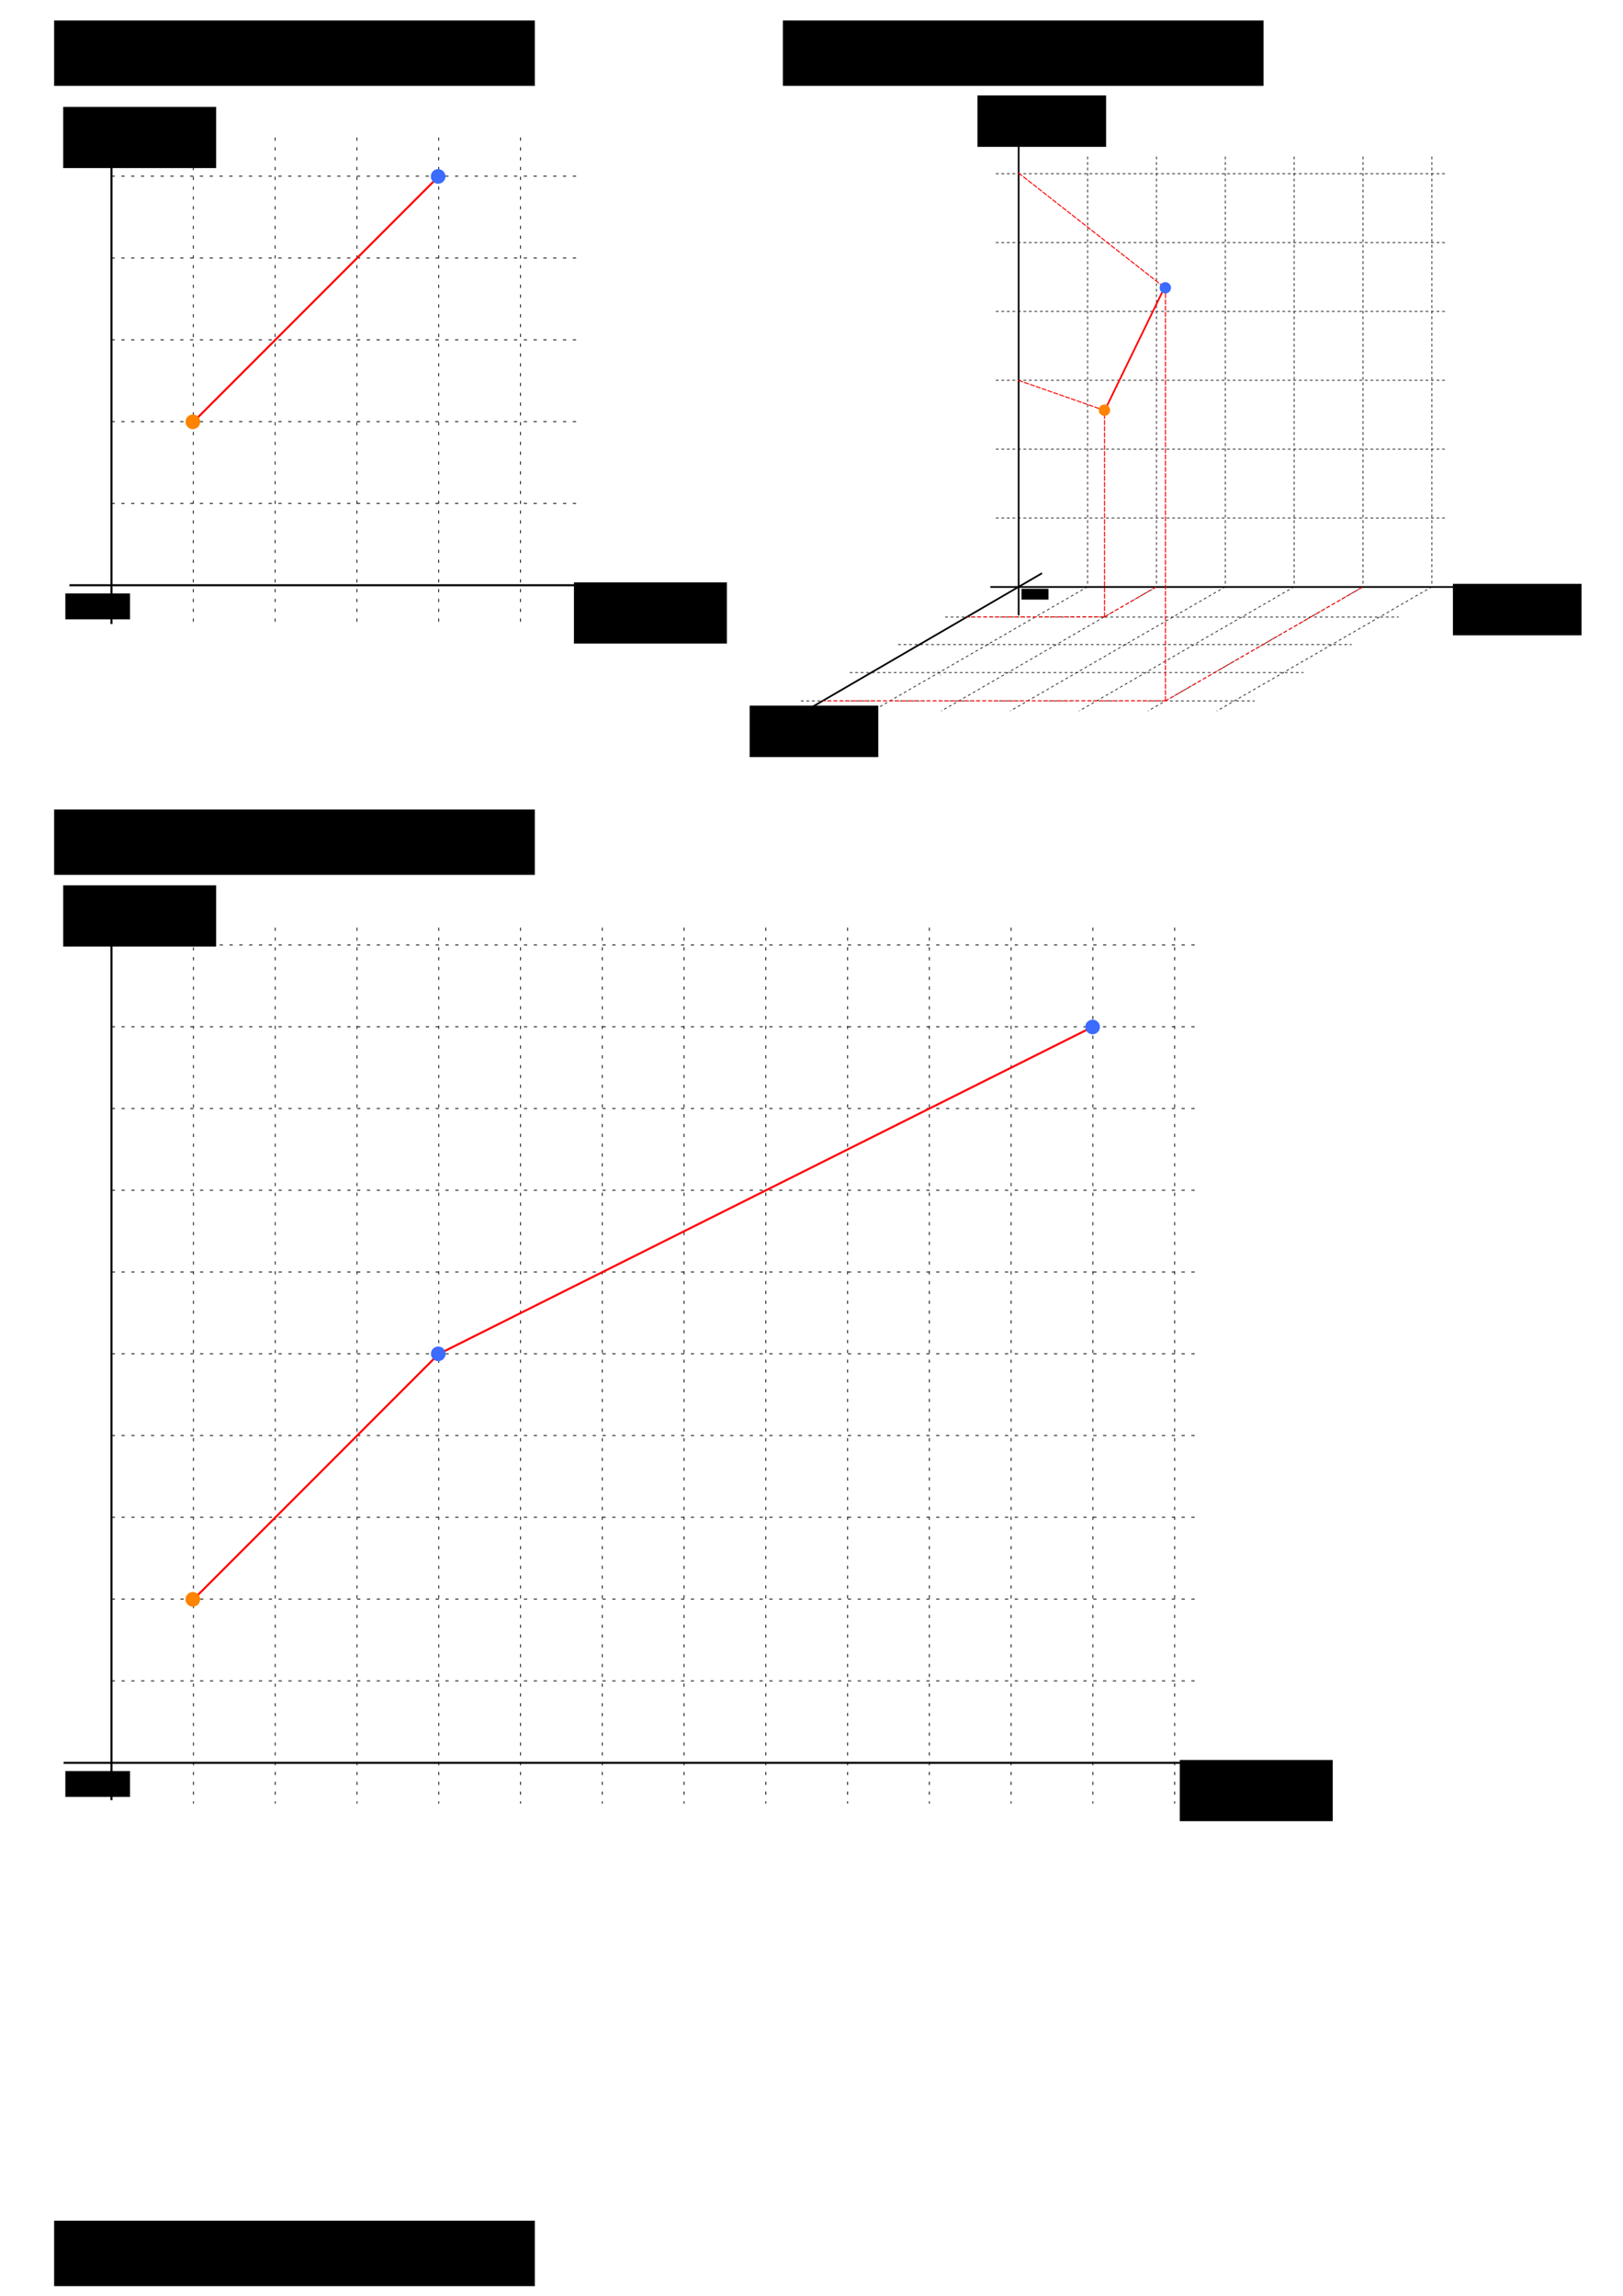 <?xml version="1.0" encoding="UTF-8" standalone="no"?>
<!-- Created with Inkscape (http://www.inkscape.org/) -->

<svg
   xmlns:dc="http://purl.org/dc/elements/1.1/"
   xmlns:cc="http://creativecommons.org/ns#"
   xmlns:rdf="http://www.w3.org/1999/02/22-rdf-syntax-ns#"
   xmlns:svg="http://www.w3.org/2000/svg"
   xmlns="http://www.w3.org/2000/svg"
   xmlns:sodipodi="http://sodipodi.sourceforge.net/DTD/sodipodi-0.dtd"
   xmlns:inkscape="http://www.inkscape.org/namespaces/inkscape"
   width="210mm"
   height="297mm"
   id="svg2"
   version="1.1"
   inkscape:version="0.48.4 r9939"
   sodipodi:docname="ST_MakeLine.svg">
  <defs
     id="defs4">
    <marker
       inkscape:stockid="Arrow1Lstart"
       orient="auto"
       refY="0.0"
       refX="0.0"
       id="Arrow1Lstart"
       style="overflow:visible">
      <path
         id="path3824"
         d="M 0.0,0.0 L 5.0,-5.0 L -12.5,0.0 L 5.0,5.0 L 0.0,0.0 z "
         style="fill-rule:evenodd;stroke:#000000;stroke-width:1.0pt"
         transform="scale(0.8) translate(12.5,0)" />
    </marker>
    <marker
       inkscape:stockid="Arrow2Lend"
       orient="auto"
       refY="0.0"
       refX="0.0"
       id="Arrow2Lend"
       style="overflow:visible;">
      <path
         id="path3845"
         style="fill-rule:evenodd;stroke-width:0.625;stroke-linejoin:round;"
         d="M 8.719,4.034 L -2.207,0.016 L 8.719,-4.002 C 6.973,-1.63 6.983,1.616 8.719,4.034 z "
         transform="scale(1.1) rotate(180) translate(1,0)" />
    </marker>
    <marker
       inkscape:stockid="Arrow2Lend"
       orient="auto"
       refY="0"
       refX="0"
       id="Arrow2Lend-2"
       style="overflow:visible">
      <path
         inkscape:connector-curvature="0"
         id="path3845-1"
         style="fill-rule:evenodd;stroke-width:0.625;stroke-linejoin:round"
         d="M 8.719,4.034 -2.207,0.016 8.719,-4.002 c -1.745,2.372 -1.735,5.617 -6e-7,8.035 z"
         transform="matrix(-1.1,0,0,-1.1,-1.1,0)" />
    </marker>
    <marker
       inkscape:stockid="Arrow1Lstart"
       orient="auto"
       refY="0"
       refX="0"
       id="Arrow1Lstart-4"
       style="overflow:visible">
      <path
         inkscape:connector-curvature="0"
         id="path3824-1"
         d="M 0,0 5,-5 -12.5,0 5,5 0,0 z"
         style="fill-rule:evenodd;stroke:#000000;stroke-width:1pt"
         transform="matrix(0.8,0,0,0.8,10,0)" />
    </marker>
  </defs>
  <sodipodi:namedview
     id="base"
     pagecolor="#ffffff"
     bordercolor="#666666"
     borderopacity="1.0"
     inkscape:pageopacity="0.0"
     inkscape:pageshadow="2"
     inkscape:zoom="0.70710682"
     inkscape:cx="272.85221"
     inkscape:cy="-893.44308"
     inkscape:document-units="px"
     inkscape:current-layer="layer1"
     showgrid="false"
     inkscape:window-width="1680"
     inkscape:window-height="974"
     inkscape:window-x="0"
     inkscape:window-y="24"
     inkscape:window-maximized="1"
     showguides="true"
     inkscape:guide-bbox="true" />
  <g
     inkscape:groupmode="layer"
     id="layer6"
     inkscape:label="Fond">
    <rect
       inkscape:export-ydpi="99.89669"
       inkscape:export-xdpi="99.89669"
       inkscape:export-filename="/home/gwendall/Documents/OrbisGIS/H2GIS.wiki.images/ST_MakeLine_2.png"
       y="48.95"
       x="360.028"
       height="321.796"
       width="369.477"
       id="rect3990"
       style="opacity:0.8;fill:#ffffff;fill-opacity:1;fill-rule:nonzero;stroke:none;display:inline" />
  </g>
  <g
     inkscape:label="Calque 1"
     inkscape:groupmode="layer"
     id="layer1"
     style="display:inline">
    <path
       style="fill:none;stroke:#000000;stroke-width:0.842px;stroke-linecap:round;stroke-linejoin:miter;stroke-opacity:1;marker-start:url(#Arrow1Lstart);marker-end:none"
       d="m 498.152,57.321 0,243.236"
       id="path2985"
       inkscape:connector-curvature="0"
       sodipodi:nodetypes="cc"
       inkscape:export-filename="/home/gwendall/Documents/OrbisGIS/H2GIS.wiki.images/ST_MakeLine_2.png"
       inkscape:export-xdpi="99.89669"
       inkscape:export-ydpi="99.89669" />
    <path
       style="fill:none;stroke:#000000;stroke-width:0.842px;stroke-linecap:butt;stroke-linejoin:miter;stroke-opacity:1;marker-end:url(#Arrow2Lend)"
       d="m 484.294,287.001 237.14,0"
       id="path2987"
       inkscape:connector-curvature="0"
       sodipodi:nodetypes="cc"
       inkscape:export-filename="/home/gwendall/Documents/OrbisGIS/H2GIS.wiki.images/ST_MakeLine_2.png"
       inkscape:export-xdpi="99.89669"
       inkscape:export-ydpi="99.89669" />
    <path
       inkscape:connector-curvature="0"
       id="path2989"
       d="m 531.849,76.563 0,210.435"
       style="fill:none;stroke:#000000;stroke-width:0.337;stroke-linecap:butt;stroke-linejoin:miter;stroke-miterlimit:4;stroke-opacity:1;stroke-dasharray:1.347, 1.347;stroke-dashoffset:0"
       inkscape:export-filename="/home/gwendall/Documents/OrbisGIS/H2GIS.wiki.images/ST_MakeLine_2.png"
       inkscape:export-xdpi="99.89669"
       inkscape:export-ydpi="99.89669" />
    <path
       style="fill:none;stroke:#000000;stroke-width:0.337;stroke-linecap:butt;stroke-linejoin:miter;stroke-miterlimit:4;stroke-opacity:1;stroke-dasharray:1.347, 1.347;stroke-dashoffset:0"
       d="m 565.529,76.563 0,210.435"
       id="path2991"
       inkscape:connector-curvature="0"
       inkscape:export-filename="/home/gwendall/Documents/OrbisGIS/H2GIS.wiki.images/ST_MakeLine_2.png"
       inkscape:export-xdpi="99.89669"
       inkscape:export-ydpi="99.89669" />
    <path
       inkscape:connector-curvature="0"
       id="path2999"
       d="m 487.021,253.306 220.816,0"
       style="fill:none;stroke:#000000;stroke-width:0.337;stroke-linecap:butt;stroke-linejoin:miter;stroke-miterlimit:4;stroke-opacity:1;stroke-dasharray:1.347, 1.347;stroke-dashoffset:0"
       inkscape:export-filename="/home/gwendall/Documents/OrbisGIS/H2GIS.wiki.images/ST_MakeLine_2.png"
       inkscape:export-xdpi="99.89669"
       inkscape:export-ydpi="99.89669" />
    <path
       style="fill:none;stroke:#000000;stroke-width:0.337;stroke-linecap:butt;stroke-linejoin:miter;stroke-miterlimit:4;stroke-opacity:1;stroke-dasharray:1.347, 1.347;stroke-dashoffset:0"
       d="m 487.021,219.628 220.816,0"
       id="path3001"
       inkscape:connector-curvature="0"
       inkscape:export-filename="/home/gwendall/Documents/OrbisGIS/H2GIS.wiki.images/ST_MakeLine_2.png"
       inkscape:export-xdpi="99.89669"
       inkscape:export-ydpi="99.89669" />
    <path
       inkscape:connector-curvature="0"
       id="path3003"
       d="m 487.021,185.951 220.816,0"
       style="fill:none;stroke:#000000;stroke-width:0.337;stroke-linecap:butt;stroke-linejoin:miter;stroke-miterlimit:4;stroke-opacity:1;stroke-dasharray:1.347, 1.347;stroke-dashoffset:0"
       inkscape:export-filename="/home/gwendall/Documents/OrbisGIS/H2GIS.wiki.images/ST_MakeLine_2.png"
       inkscape:export-xdpi="99.89669"
       inkscape:export-ydpi="99.89669" />
    <path
       style="fill:none;stroke:#000000;stroke-width:0.337;stroke-linecap:butt;stroke-linejoin:miter;stroke-miterlimit:4;stroke-opacity:1;stroke-dasharray:1.347, 1.347;stroke-dashoffset:0"
       d="m 487.021,152.273 220.816,0"
       id="path3005"
       inkscape:connector-curvature="0"
       inkscape:export-filename="/home/gwendall/Documents/OrbisGIS/H2GIS.wiki.images/ST_MakeLine_2.png"
       inkscape:export-xdpi="99.89669"
       inkscape:export-ydpi="99.89669" />
    <path
       inkscape:connector-curvature="0"
       id="path3007"
       d="m 487.021,118.595 220.816,0"
       style="fill:none;stroke:#000000;stroke-width:0.337;stroke-linecap:butt;stroke-linejoin:miter;stroke-miterlimit:4;stroke-opacity:1;stroke-dasharray:1.347, 1.347;stroke-dashoffset:0"
       inkscape:export-filename="/home/gwendall/Documents/OrbisGIS/H2GIS.wiki.images/ST_MakeLine_2.png"
       inkscape:export-xdpi="99.89669"
       inkscape:export-ydpi="99.89669" />
    <flowRoot
       xml:space="preserve"
       id="flowRoot3804"
       style="font-size:40px;font-style:normal;font-weight:normal;line-height:125%;letter-spacing:0px;word-spacing:0px;fill:#000000;fill-opacity:1;stroke:none;font-family:Sans"
       transform="matrix(0.519,0,0,0.519,457.554,-39.459)"
       inkscape:export-filename="/home/gwendall/Documents/OrbisGIS/H2GIS.wiki.images/ST_MakeLine_2.png"
       inkscape:export-xdpi="99.89669"
       inkscape:export-ydpi="99.89669"><flowRegion
         id="flowRegion3806"><rect
           id="rect3808"
           width="121.218"
           height="48.487"
           x="487.399"
           y="626.078" /></flowRegion><flowPara
         id="flowPara3810"
         style="font-style:italic">y</flowPara></flowRoot>    <flowRoot
       transform="matrix(0.519,0,0,0.519,225.041,-278.288)"
       style="font-size:40px;font-style:normal;font-weight:normal;line-height:125%;letter-spacing:0px;word-spacing:0px;fill:#000000;fill-opacity:1;stroke:none;font-family:Sans"
       id="flowRoot3812"
       xml:space="preserve"
       inkscape:export-filename="/home/gwendall/Documents/OrbisGIS/H2GIS.wiki.images/ST_MakeLine_2.png"
       inkscape:export-xdpi="99.89669"
       inkscape:export-ydpi="99.89669"><flowRegion
         id="flowRegion3814"><rect
           y="626.078"
           x="487.399"
           height="48.487"
           width="121.218"
           id="rect3816" /></flowRegion><flowPara
         style="font-style:italic"
         id="flowPara3818">z</flowPara></flowRoot>    <flowRoot
       transform="matrix(0.109,0,0,0.109,446.403,219.643)"
       style="font-size:40px;font-style:normal;font-weight:normal;line-height:125%;letter-spacing:0px;word-spacing:0px;fill:#000000;fill-opacity:1;stroke:none;font-family:Sans"
       id="flowRoot4814"
       xml:space="preserve"
       inkscape:export-filename="/home/gwendall/Documents/OrbisGIS/H2GIS.wiki.images/ST_MakeLine_2.png"
       inkscape:export-xdpi="99.89669"
       inkscape:export-ydpi="99.89669"><flowRegion
         id="flowRegion4816"><rect
           y="626.078"
           x="487.399"
           height="48.487"
           width="121.218"
           id="rect4818" /></flowRegion><flowPara
         style="font-style:italic"
         id="flowPara4820">0,0,0</flowPara></flowRoot>    <path
       inkscape:export-ydpi="99.89669"
       inkscape:export-xdpi="99.89669"
       inkscape:export-filename="/home/gwendall/Documents/OrbisGIS/H2GIS.wiki.images/ST_MakeLine_2.png"
       style="fill:none;stroke:#000000;stroke-width:0.337;stroke-linecap:butt;stroke-linejoin:miter;stroke-miterlimit:4;stroke-opacity:1;stroke-dasharray:1.347, 1.347;stroke-dashoffset:0"
       d="m 487.021,84.917 220.816,0"
       id="path4005"
       inkscape:connector-curvature="0" />
    <path
       inkscape:export-ydpi="99.89669"
       inkscape:export-xdpi="99.89669"
       inkscape:export-filename="/home/gwendall/Documents/OrbisGIS/H2GIS.wiki.images/ST_MakeLine_2.png"
       sodipodi:nodetypes="cc"
       inkscape:connector-curvature="0"
       id="path4403"
       d="m 462.205,301.698 221.799,0"
       style="fill:none;stroke:#000000;stroke-width:0.337;stroke-linecap:butt;stroke-linejoin:miter;stroke-miterlimit:4;stroke-opacity:1;stroke-dasharray:1.347, 1.347;stroke-dashoffset:0;marker-end:none" />
    <path
       style="fill:none;stroke:#000000;stroke-width:0.337;stroke-linecap:butt;stroke-linejoin:miter;stroke-miterlimit:4;stroke-opacity:1;stroke-dasharray:1.347, 1.347;stroke-dashoffset:0;marker-end:none"
       d="m 439.206,315.171 221.825,0"
       id="path4589"
       inkscape:connector-curvature="0"
       sodipodi:nodetypes="cc"
       inkscape:export-filename="/home/gwendall/Documents/OrbisGIS/H2GIS.wiki.images/ST_MakeLine_2.png"
       inkscape:export-xdpi="99.89669"
       inkscape:export-ydpi="99.89669" />
    <path
       inkscape:export-ydpi="99.89669"
       inkscape:export-xdpi="99.89669"
       inkscape:export-filename="/home/gwendall/Documents/OrbisGIS/H2GIS.wiki.images/ST_MakeLine_2.png"
       sodipodi:nodetypes="cc"
       inkscape:connector-curvature="0"
       id="path4591"
       d="m 415.549,328.854 221.904,0"
       style="fill:none;stroke:#000000;stroke-width:0.337;stroke-linecap:butt;stroke-linejoin:miter;stroke-miterlimit:4;stroke-opacity:1;stroke-dasharray:1.347, 1.347;stroke-dashoffset:0;marker-end:none" />
    <rect
       style="opacity:0.8;fill:#ffffff;fill-opacity:1;fill-rule:nonzero;stroke:none"
       id="rect5041-5"
       width="285.094"
       height="263.413"
       x="20.732"
       y="54.539"
       inkscape:export-filename="/home/gwendall/Documents/OrbisGIS/H2GIS.wiki.images/ST_MakeLine_1.png"
       inkscape:export-xdpi="99.89669"
       inkscape:export-ydpi="99.89669" />
    <path
       style="fill:none;stroke:#000000;stroke-width:1px;stroke-linecap:butt;stroke-linejoin:miter;stroke-opacity:1;marker-start:url(#Arrow1Lstart);marker-end:none"
       d="m 54.522,64.527 0,240.581"
       id="path2985-8"
       inkscape:connector-curvature="0"
       sodipodi:nodetypes="cc"
       inkscape:export-filename="/home/gwendall/Documents/OrbisGIS/H2GIS.wiki.images/ST_MakeLine_1.png"
       inkscape:export-xdpi="99.89669"
       inkscape:export-ydpi="99.89669" />
    <path
       style="fill:none;stroke:#000000;stroke-width:1px;stroke-linecap:butt;stroke-linejoin:miter;stroke-opacity:1;marker-end:url(#Arrow2Lend)"
       d="m 33.953,286.151 259.371,0"
       id="path2987-8"
       inkscape:connector-curvature="0"
       sodipodi:nodetypes="cc"
       inkscape:export-filename="/home/gwendall/Documents/OrbisGIS/H2GIS.wiki.images/ST_MakeLine_1.png"
       inkscape:export-xdpi="99.89669"
       inkscape:export-ydpi="99.89669" />
    <path
       inkscape:connector-curvature="0"
       id="path2989-7"
       d="m 94.522,67.2 0,238.951"
       style="fill:none;stroke:#000000;stroke-width:0.4;stroke-linecap:butt;stroke-linejoin:miter;stroke-miterlimit:4;stroke-opacity:1;stroke-dasharray:1.6, 3.2;stroke-dashoffset:0"
       inkscape:export-filename="/home/gwendall/Documents/OrbisGIS/H2GIS.wiki.images/ST_MakeLine_1.png"
       inkscape:export-xdpi="99.89669"
       inkscape:export-ydpi="99.89669" />
    <path
       style="fill:none;stroke:#000000;stroke-width:0.4;stroke-linecap:butt;stroke-linejoin:miter;stroke-miterlimit:4;stroke-opacity:1;stroke-dasharray:1.6, 3.2;stroke-dashoffset:0"
       d="m 134.522,67.2 0,238.951"
       id="path2991-5"
       inkscape:connector-curvature="0"
       inkscape:export-filename="/home/gwendall/Documents/OrbisGIS/H2GIS.wiki.images/ST_MakeLine_1.png"
       inkscape:export-xdpi="99.89669"
       inkscape:export-ydpi="99.89669" />
    <path
       inkscape:connector-curvature="0"
       id="path2993-8"
       d="m 174.522,67.2 0,238.951"
       style="fill:none;stroke:#000000;stroke-width:0.4;stroke-linecap:butt;stroke-linejoin:miter;stroke-miterlimit:4;stroke-opacity:1;stroke-dasharray:1.6, 3.2;stroke-dashoffset:0"
       inkscape:export-filename="/home/gwendall/Documents/OrbisGIS/H2GIS.wiki.images/ST_MakeLine_1.png"
       inkscape:export-xdpi="99.89669"
       inkscape:export-ydpi="99.89669" />
    <path
       style="fill:none;stroke:#000000;stroke-width:0.4;stroke-linecap:butt;stroke-linejoin:miter;stroke-miterlimit:4;stroke-opacity:1;stroke-dasharray:1.6, 3.2;stroke-dashoffset:0"
       d="m 214.522,67.2 0,238.951"
       id="path2995-9"
       inkscape:connector-curvature="0"
       inkscape:export-filename="/home/gwendall/Documents/OrbisGIS/H2GIS.wiki.images/ST_MakeLine_1.png"
       inkscape:export-xdpi="99.89669"
       inkscape:export-ydpi="99.89669" />
    <path
       inkscape:connector-curvature="0"
       id="path2997-6"
       d="m 254.522,67.2 0,238.951"
       style="fill:none;stroke:#000000;stroke-width:0.4;stroke-linecap:butt;stroke-linejoin:miter;stroke-miterlimit:4;stroke-opacity:1;stroke-dasharray:1.6, 3.2;stroke-dashoffset:0"
       inkscape:export-filename="/home/gwendall/Documents/OrbisGIS/H2GIS.wiki.images/ST_MakeLine_1.png"
       inkscape:export-xdpi="99.89669"
       inkscape:export-ydpi="99.89669" />
    <path
       inkscape:connector-curvature="0"
       id="path2999-7"
       d="m 54.522,246.151 229.025,0"
       style="fill:none;stroke:#000000;stroke-width:0.4;stroke-linecap:butt;stroke-linejoin:miter;stroke-miterlimit:4;stroke-opacity:1;stroke-dasharray:1.6, 3.2;stroke-dashoffset:0"
       inkscape:export-filename="/home/gwendall/Documents/OrbisGIS/H2GIS.wiki.images/ST_MakeLine_1.png"
       inkscape:export-xdpi="99.89669"
       inkscape:export-ydpi="99.89669" />
    <path
       style="fill:none;stroke:#000000;stroke-width:0.4;stroke-linecap:butt;stroke-linejoin:miter;stroke-miterlimit:4;stroke-opacity:1;stroke-dasharray:1.6, 3.2;stroke-dashoffset:0"
       d="m 54.522,206.151 229.025,0"
       id="path3001-2"
       inkscape:connector-curvature="0"
       inkscape:export-filename="/home/gwendall/Documents/OrbisGIS/H2GIS.wiki.images/ST_MakeLine_1.png"
       inkscape:export-xdpi="99.89669"
       inkscape:export-ydpi="99.89669" />
    <path
       inkscape:connector-curvature="0"
       id="path3003-6"
       d="m 54.522,166.151 229.025,0"
       style="fill:none;stroke:#000000;stroke-width:0.4;stroke-linecap:butt;stroke-linejoin:miter;stroke-miterlimit:4;stroke-opacity:1;stroke-dasharray:1.6, 3.2;stroke-dashoffset:0"
       inkscape:export-filename="/home/gwendall/Documents/OrbisGIS/H2GIS.wiki.images/ST_MakeLine_1.png"
       inkscape:export-xdpi="99.89669"
       inkscape:export-ydpi="99.89669" />
    <path
       style="fill:none;stroke:#000000;stroke-width:0.4;stroke-linecap:butt;stroke-linejoin:miter;stroke-miterlimit:4;stroke-opacity:1;stroke-dasharray:1.6, 3.2;stroke-dashoffset:0"
       d="m 54.522,126.151 229.025,0"
       id="path3005-4"
       inkscape:connector-curvature="0"
       inkscape:export-filename="/home/gwendall/Documents/OrbisGIS/H2GIS.wiki.images/ST_MakeLine_1.png"
       inkscape:export-xdpi="99.89669"
       inkscape:export-ydpi="99.89669" />
    <path
       inkscape:connector-curvature="0"
       id="path3007-2"
       d="m 54.522,86.151 229.025,0"
       style="fill:none;stroke:#000000;stroke-width:0.4;stroke-linecap:butt;stroke-linejoin:miter;stroke-miterlimit:4;stroke-opacity:1;stroke-dasharray:1.6, 3.2;stroke-dashoffset:0"
       inkscape:export-filename="/home/gwendall/Documents/OrbisGIS/H2GIS.wiki.images/ST_MakeLine_1.png"
       inkscape:export-xdpi="99.89669"
       inkscape:export-ydpi="99.89669" />
    <flowRoot
       xml:space="preserve"
       id="flowRoot3804-2"
       style="font-size:40px;font-style:normal;font-weight:normal;line-height:125%;letter-spacing:0px;word-spacing:0px;fill:#000000;fill-opacity:1;stroke:none;font-family:Sans"
       transform="matrix(0.617,0,0,0.617,-20.048,-101.537)"
       inkscape:export-filename="/home/gwendall/Documents/OrbisGIS/H2GIS.wiki.images/ST_MakeLine_1.png"
       inkscape:export-xdpi="99.89669"
       inkscape:export-ydpi="99.89669"><flowRegion
         id="flowRegion3806-7"><rect
           id="rect3808-6"
           width="121.218"
           height="48.487"
           x="487.399"
           y="626.078" /></flowRegion><flowPara
         id="flowPara3810-2"
         style="font-style:italic">x</flowPara></flowRoot>    <flowRoot
       transform="matrix(0.617,0,0,0.617,-269.812,-334.027)"
       style="font-size:40px;font-style:normal;font-weight:normal;line-height:125%;letter-spacing:0px;word-spacing:0px;fill:#000000;fill-opacity:1;stroke:none;font-family:Sans"
       id="flowRoot3812-8"
       xml:space="preserve"
       inkscape:export-filename="/home/gwendall/Documents/OrbisGIS/H2GIS.wiki.images/ST_MakeLine_1.png"
       inkscape:export-xdpi="99.89669"
       inkscape:export-ydpi="99.89669"><flowRegion
         id="flowRegion3814-8"><rect
           y="626.078"
           x="487.399"
           height="48.487"
           width="121.218"
           id="rect3816-1" /></flowRegion><flowPara
         style="font-style:italic"
         id="flowPara3818-8">y</flowPara></flowRoot>    <flowRoot
       transform="matrix(0.261,0,0,0.261,-95.258,126.756)"
       style="font-size:40px;font-style:normal;font-weight:normal;line-height:125%;letter-spacing:0px;word-spacing:0px;fill:#000000;fill-opacity:1;stroke:none;font-family:Sans"
       id="flowRoot4814-7"
       xml:space="preserve"
       inkscape:export-filename="/home/gwendall/Documents/OrbisGIS/H2GIS.wiki.images/ST_MakeLine_1.png"
       inkscape:export-xdpi="99.89669"
       inkscape:export-ydpi="99.89669"><flowRegion
         id="flowRegion4816-0"><rect
           y="626.078"
           x="487.399"
           height="48.487"
           width="121.218"
           id="rect4818-9" /></flowRegion><flowPara
         style="font-style:italic"
         id="flowPara4820-5">0,0</flowPara></flowRoot>    <path
       sodipodi:nodetypes="cc"
       inkscape:connector-curvature="0"
       id="path3934"
       d="M 94.509,206.331 214.496,86.276"
       style="fill:none;stroke:#fe0000;stroke-width:1;stroke-linecap:butt;stroke-linejoin:miter;stroke-miterlimit:4;stroke-opacity:1;stroke-dasharray:none;stroke-dashoffset:0"
       inkscape:export-filename="/home/gwendall/Documents/OrbisGIS/H2GIS.wiki.images/ST_MakeLine_1.png"
       inkscape:export-xdpi="99"
       inkscape:export-ydpi="99" />
    <flowRoot
       xml:space="preserve"
       id="flowRoot3936"
       style="font-size:40px;font-style:normal;font-weight:normal;line-height:125%;letter-spacing:0px;word-spacing:0px;fill:#000000;fill-opacity:1;stroke:none;font-family:Sans"
       transform="matrix(0.545,0,0,0.545,-102.634,-8.59)"><flowRegion
         id="flowRegion3938"><rect
           id="rect3940"
           width="431.335"
           height="58.69"
           x="236.881"
           y="34.128" /></flowRegion><flowPara
         id="flowPara3942">case 1</flowPara></flowRoot>    <path
       inkscape:export-ydpi="99.89669"
       inkscape:export-xdpi="99.89669"
       inkscape:export-filename="/home/gwendall/Documents/OrbisGIS/H2GIS.wiki.images/ST_MakeLine_2.png"
       style="fill:none;stroke:#000000;stroke-width:0.337;stroke-linecap:butt;stroke-linejoin:miter;stroke-miterlimit:4;stroke-opacity:1;stroke-dasharray:1.347, 1.347;stroke-dashoffset:0"
       d="m 632.889,76.563 0,210.435"
       id="path3952"
       inkscape:connector-curvature="0" />
    <path
       inkscape:export-ydpi="99.89669"
       inkscape:export-xdpi="99.89669"
       inkscape:export-filename="/home/gwendall/Documents/OrbisGIS/H2GIS.wiki.images/ST_MakeLine_2.png"
       inkscape:connector-curvature="0"
       id="path3954"
       d="m 666.569,76.563 0,210.435"
       style="fill:none;stroke:#000000;stroke-width:0.337;stroke-linecap:butt;stroke-linejoin:miter;stroke-miterlimit:4;stroke-opacity:1;stroke-dasharray:1.347, 1.347;stroke-dashoffset:0" />
    <path
       inkscape:export-ydpi="99.89669"
       inkscape:export-xdpi="99.89669"
       inkscape:export-filename="/home/gwendall/Documents/OrbisGIS/H2GIS.wiki.images/ST_MakeLine_2.png"
       style="fill:none;stroke:#000000;stroke-width:0.337;stroke-linecap:butt;stroke-linejoin:miter;stroke-miterlimit:4;stroke-opacity:1;stroke-dasharray:1.347, 1.347;stroke-dashoffset:0"
       d="m 700.249,76.563 0,210.435"
       id="path3956"
       inkscape:connector-curvature="0" />
    <path
       inkscape:export-ydpi="99.89669"
       inkscape:export-xdpi="99.89669"
       inkscape:export-filename="/home/gwendall/Documents/OrbisGIS/H2GIS.wiki.images/ST_MakeLine_2.png"
       inkscape:connector-curvature="0"
       id="path3958"
       d="m 498.147,61.683 0,225.308"
       style="fill:none;stroke:#000000;stroke-width:0.356;stroke-linecap:butt;stroke-linejoin:miter;stroke-miterlimit:4;stroke-opacity:1;stroke-dasharray:1.426, 2.851;stroke-dashoffset:0" />
    <path
       inkscape:connector-curvature="0"
       id="path3960"
       d="m 599.204,76.563 0,210.435"
       style="fill:none;stroke:#000000;stroke-width:0.337;stroke-linecap:butt;stroke-linejoin:miter;stroke-miterlimit:4;stroke-opacity:1;stroke-dasharray:1.347, 1.347;stroke-dashoffset:0"
       inkscape:export-filename="/home/gwendall/Documents/OrbisGIS/H2GIS.wiki.images/ST_MakeLine_2.png"
       inkscape:export-xdpi="99.89669"
       inkscape:export-ydpi="99.89669" />
    <path
       inkscape:export-ydpi="99.89669"
       inkscape:export-xdpi="99.89669"
       inkscape:export-filename="/home/gwendall/Documents/OrbisGIS/H2GIS.wiki.images/ST_MakeLine_2.png"
       sodipodi:nodetypes="cc"
       inkscape:connector-curvature="0"
       id="path3986"
       d="M 531.881,286.884 426.648,347.638"
       style="fill:none;stroke:#000000;stroke-width:0.337;stroke-linecap:butt;stroke-linejoin:miter;stroke-miterlimit:4;stroke-opacity:1;stroke-dasharray:1.347, 1.347;stroke-dashoffset:0;marker-end:none" />
    <path
       inkscape:export-ydpi="99.89669"
       inkscape:export-xdpi="99.89669"
       inkscape:export-filename="/home/gwendall/Documents/OrbisGIS/H2GIS.wiki.images/ST_MakeLine_2.png"
       sodipodi:nodetypes="cc"
       inkscape:connector-curvature="0"
       id="path3021"
       d="M 509.584,280.276 386.755,351.728"
       style="fill:none;stroke:#000000;stroke-width:0.842px;stroke-linecap:butt;stroke-linejoin:miter;stroke-opacity:1;marker-end:url(#Arrow2Lend)" />
    <flowRoot
       inkscape:export-ydpi="99.89669"
       inkscape:export-xdpi="99.89669"
       inkscape:export-filename="/home/gwendall/Documents/OrbisGIS/H2GIS.wiki.images/ST_MakeLine_2.png"
       xml:space="preserve"
       id="flowRoot3803"
       style="font-size:40px;font-style:normal;font-weight:normal;line-height:125%;letter-spacing:0px;word-spacing:0px;fill:#000000;fill-opacity:1;stroke:none;font-family:Sans"
       transform="matrix(0.519,0,0,0.519,113.635,20.064)"><flowRegion
         id="flowRegion3805"><rect
           id="rect3807"
           width="121.218"
           height="48.487"
           x="487.399"
           y="626.078" /></flowRegion><flowPara
         id="flowPara3809"
         style="font-style:italic">x</flowPara></flowRoot>    <flowRoot
       transform="matrix(0.545,0,0,0.545,253.748,-8.59)"
       style="font-size:40px;font-style:normal;font-weight:normal;line-height:125%;letter-spacing:0px;word-spacing:0px;fill:#000000;fill-opacity:1;stroke:none;font-family:Sans"
       id="flowRoot3867"
       xml:space="preserve"><flowRegion
         id="flowRegion3869"><rect
           y="34.128"
           x="236.881"
           height="58.69"
           width="431.335"
           id="rect3871" /></flowRegion><flowPara
         id="flowPara3873">case 2</flowPara></flowRoot>    <path
       style="fill:none;stroke:#000000;stroke-width:0.337;stroke-linecap:butt;stroke-linejoin:miter;stroke-miterlimit:4;stroke-opacity:1;stroke-dasharray:1.347, 1.347;stroke-dashoffset:0;marker-end:none"
       d="m 391.673,342.681 221.904,0"
       id="path3078"
       inkscape:connector-curvature="0"
       sodipodi:nodetypes="cc"
       inkscape:export-filename="/home/gwendall/Documents/OrbisGIS/H2GIS.wiki.images/ST_MakeLine_2.png"
       inkscape:export-xdpi="99.89669"
       inkscape:export-ydpi="99.89669" />
    <path
       style="fill:none;stroke:#000000;stroke-width:0.084;stroke-linecap:butt;stroke-linejoin:miter;stroke-miterlimit:4;stroke-opacity:1;stroke-dasharray:none"
       d="m 458.438,327.548 1.842,3.105"
       id="path3876"
       inkscape:connector-curvature="0"
       inkscape:export-filename="/home/gwendall/Documents/OrbisGIS/H2GIS.wiki.images/ST_MakeLine_2.png"
       inkscape:export-xdpi="99"
       inkscape:export-ydpi="99" />
    <path
       style="fill:none;stroke:#000000;stroke-width:0.337;stroke-linecap:butt;stroke-linejoin:miter;stroke-miterlimit:4;stroke-opacity:1;stroke-dasharray:1.347, 1.347;stroke-dashoffset:0;marker-end:none"
       d="M 565.563,286.884 460.331,347.638"
       id="path3878"
       inkscape:connector-curvature="0"
       sodipodi:nodetypes="cc"
       inkscape:export-filename="/home/gwendall/Documents/OrbisGIS/H2GIS.wiki.images/ST_MakeLine_2.png"
       inkscape:export-xdpi="99.89669"
       inkscape:export-ydpi="99.89669" />
    <path
       inkscape:export-ydpi="99.89669"
       inkscape:export-xdpi="99.89669"
       inkscape:export-filename="/home/gwendall/Documents/OrbisGIS/H2GIS.wiki.images/ST_MakeLine_2.png"
       sodipodi:nodetypes="cc"
       inkscape:connector-curvature="0"
       id="path3880"
       d="M 599.246,286.884 494.014,347.638"
       style="fill:none;stroke:#000000;stroke-width:0.337;stroke-linecap:butt;stroke-linejoin:miter;stroke-miterlimit:4;stroke-opacity:1;stroke-dasharray:1.347, 1.347;stroke-dashoffset:0;marker-end:none" />
    <path
       style="fill:none;stroke:#000000;stroke-width:0.337;stroke-linecap:butt;stroke-linejoin:miter;stroke-miterlimit:4;stroke-opacity:1;stroke-dasharray:1.347, 1.347;stroke-dashoffset:0;marker-end:none"
       d="M 632.929,286.884 527.697,347.638"
       id="path3882"
       inkscape:connector-curvature="0"
       sodipodi:nodetypes="cc"
       inkscape:export-filename="/home/gwendall/Documents/OrbisGIS/H2GIS.wiki.images/ST_MakeLine_2.png"
       inkscape:export-xdpi="99.89669"
       inkscape:export-ydpi="99.89669" />
    <path
       inkscape:export-ydpi="99.89669"
       inkscape:export-xdpi="99.89669"
       inkscape:export-filename="/home/gwendall/Documents/OrbisGIS/H2GIS.wiki.images/ST_MakeLine_2.png"
       sodipodi:nodetypes="cc"
       inkscape:connector-curvature="0"
       id="path3884"
       d="M 666.612,286.884 561.379,347.638"
       style="fill:none;stroke:#000000;stroke-width:0.337;stroke-linecap:butt;stroke-linejoin:miter;stroke-miterlimit:4;stroke-opacity:1;stroke-dasharray:1.347, 1.347;stroke-dashoffset:0;marker-end:none" />
    <path
       style="fill:none;stroke:#000000;stroke-width:0.337;stroke-linecap:butt;stroke-linejoin:miter;stroke-miterlimit:4;stroke-opacity:1;stroke-dasharray:1.347, 1.347;stroke-dashoffset:0;marker-end:none"
       d="M 700.294,286.884 595.062,347.638"
       id="path3886"
       inkscape:connector-curvature="0"
       sodipodi:nodetypes="cc"
       inkscape:export-filename="/home/gwendall/Documents/OrbisGIS/H2GIS.wiki.images/ST_MakeLine_2.png"
       inkscape:export-xdpi="99.89669"
       inkscape:export-ydpi="99.89669" />
    <rect
       inkscape:export-ydpi="99.89669"
       inkscape:export-xdpi="99.89669"
       inkscape:export-filename="/home/gwendall/Documents/OrbisGIS/H2GIS.wiki.images/ST_MakeLine_3.png"
       y="435.318"
       x="20.732"
       height="458.413"
       width="580.094"
       id="rect3900"
       style="opacity:0.8;fill:#ffffff;fill-opacity:1;fill-rule:nonzero;stroke:none" />
    <path
       inkscape:export-ydpi="99.89669"
       inkscape:export-xdpi="99.89669"
       inkscape:export-filename="/home/gwendall/Documents/OrbisGIS/H2GIS.wiki.images/ST_MakeLine_3.png"
       sodipodi:nodetypes="cc"
       inkscape:connector-curvature="0"
       id="path3902"
       d="m 54.522,445.144 0,435.036"
       style="fill:none;stroke:#000000;stroke-width:1px;stroke-linecap:butt;stroke-linejoin:miter;stroke-opacity:1;marker-start:url(#Arrow1Lstart);marker-end:none" />
    <path
       inkscape:export-ydpi="99.89669"
       inkscape:export-xdpi="99.89669"
       inkscape:export-filename="/home/gwendall/Documents/OrbisGIS/H2GIS.wiki.images/ST_MakeLine_3.png"
       sodipodi:nodetypes="cc"
       inkscape:connector-curvature="0"
       id="path3904"
       d="m 31.125,861.93 558.477,0"
       style="fill:none;stroke:#000000;stroke-width:1px;stroke-linecap:butt;stroke-linejoin:miter;stroke-opacity:1;marker-end:url(#Arrow2Lend)" />
    <path
       inkscape:export-ydpi="99.89669"
       inkscape:export-xdpi="99.89669"
       inkscape:export-filename="/home/gwendall/Documents/OrbisGIS/H2GIS.wiki.images/ST_MakeLine_3.png"
       style="fill:none;stroke:#000000;stroke-width:0.4;stroke-linecap:butt;stroke-linejoin:miter;stroke-miterlimit:4;stroke-opacity:1;stroke-dasharray:1.6,3.2;stroke-dashoffset:0"
       d="m 94.59,453.542 0,428.32"
       id="path3906"
       inkscape:connector-curvature="0" />
    <path
       inkscape:export-ydpi="99.89669"
       inkscape:export-xdpi="99.89669"
       inkscape:export-filename="/home/gwendall/Documents/OrbisGIS/H2GIS.wiki.images/ST_MakeLine_3.png"
       inkscape:connector-curvature="0"
       id="path3908"
       d="m 134.578,453.542 0,428.32"
       style="fill:none;stroke:#000000;stroke-width:0.4;stroke-linecap:butt;stroke-linejoin:miter;stroke-miterlimit:4;stroke-opacity:1;stroke-dasharray:1.6,3.2;stroke-dashoffset:0" />
    <path
       inkscape:export-ydpi="99.89669"
       inkscape:export-xdpi="99.89669"
       inkscape:export-filename="/home/gwendall/Documents/OrbisGIS/H2GIS.wiki.images/ST_MakeLine_3.png"
       style="fill:none;stroke:#000000;stroke-width:0.4;stroke-linecap:butt;stroke-linejoin:miter;stroke-miterlimit:4;stroke-opacity:1;stroke-dasharray:1.6,3.2;stroke-dashoffset:0"
       d="m 174.567,453.542 0,428.32"
       id="path3910"
       inkscape:connector-curvature="0" />
    <path
       inkscape:export-ydpi="99.89669"
       inkscape:export-xdpi="99.89669"
       inkscape:export-filename="/home/gwendall/Documents/OrbisGIS/H2GIS.wiki.images/ST_MakeLine_3.png"
       inkscape:connector-curvature="0"
       id="path3912"
       d="m 214.556,453.542 0,428.32"
       style="fill:none;stroke:#000000;stroke-width:0.4;stroke-linecap:butt;stroke-linejoin:miter;stroke-miterlimit:4;stroke-opacity:1;stroke-dasharray:1.6,3.2;stroke-dashoffset:0" />
    <path
       inkscape:export-ydpi="99.89669"
       inkscape:export-xdpi="99.89669"
       inkscape:export-filename="/home/gwendall/Documents/OrbisGIS/H2GIS.wiki.images/ST_MakeLine_3.png"
       style="fill:none;stroke:#000000;stroke-width:0.4;stroke-linecap:butt;stroke-linejoin:miter;stroke-miterlimit:4;stroke-opacity:1;stroke-dasharray:1.6,3.2;stroke-dashoffset:0"
       d="m 254.544,453.542 0,428.32"
       id="path3914"
       inkscape:connector-curvature="0" />
    <path
       inkscape:export-ydpi="99.89669"
       inkscape:export-xdpi="99.89669"
       inkscape:export-filename="/home/gwendall/Documents/OrbisGIS/H2GIS.wiki.images/ST_MakeLine_3.png"
       style="fill:none;stroke:#000000;stroke-width:0.4;stroke-linecap:butt;stroke-linejoin:miter;stroke-miterlimit:4;stroke-opacity:1;stroke-dasharray:1.6,3.2;stroke-dashoffset:0"
       d="m 54.626,821.826 530.044,0"
       id="path3916"
       inkscape:connector-curvature="0" />
    <path
       inkscape:export-ydpi="99.89669"
       inkscape:export-xdpi="99.89669"
       inkscape:export-filename="/home/gwendall/Documents/OrbisGIS/H2GIS.wiki.images/ST_MakeLine_3.png"
       inkscape:connector-curvature="0"
       id="path3918"
       d="m 54.626,781.849 530.044,0"
       style="fill:none;stroke:#000000;stroke-width:0.4;stroke-linecap:butt;stroke-linejoin:miter;stroke-miterlimit:4;stroke-opacity:1;stroke-dasharray:1.6,3.2;stroke-dashoffset:0" />
    <path
       inkscape:export-ydpi="99.89669"
       inkscape:export-xdpi="99.89669"
       inkscape:export-filename="/home/gwendall/Documents/OrbisGIS/H2GIS.wiki.images/ST_MakeLine_3.png"
       style="fill:none;stroke:#000000;stroke-width:0.4;stroke-linecap:butt;stroke-linejoin:miter;stroke-miterlimit:4;stroke-opacity:1;stroke-dasharray:1.6,3.2;stroke-dashoffset:0"
       d="m 54.626,741.872 530.044,0"
       id="path3920"
       inkscape:connector-curvature="0" />
    <path
       inkscape:export-ydpi="99.89669"
       inkscape:export-xdpi="99.89669"
       inkscape:export-filename="/home/gwendall/Documents/OrbisGIS/H2GIS.wiki.images/ST_MakeLine_3.png"
       inkscape:connector-curvature="0"
       id="path3922"
       d="m 54.626,701.895 530.044,0"
       style="fill:none;stroke:#000000;stroke-width:0.4;stroke-linecap:butt;stroke-linejoin:miter;stroke-miterlimit:4;stroke-opacity:1;stroke-dasharray:1.6,3.2;stroke-dashoffset:0" />
    <path
       inkscape:export-ydpi="99.89669"
       inkscape:export-xdpi="99.89669"
       inkscape:export-filename="/home/gwendall/Documents/OrbisGIS/H2GIS.wiki.images/ST_MakeLine_3.png"
       style="fill:none;stroke:#000000;stroke-width:0.4;stroke-linecap:butt;stroke-linejoin:miter;stroke-miterlimit:4;stroke-opacity:1;stroke-dasharray:1.6,3.2;stroke-dashoffset:0"
       d="m 54.626,661.919 530.044,0"
       id="path3924"
       inkscape:connector-curvature="0" />
    <flowRoot
       inkscape:export-ydpi="99.89669"
       inkscape:export-xdpi="99.89669"
       inkscape:export-filename="/home/gwendall/Documents/OrbisGIS/H2GIS.wiki.images/ST_MakeLine_3.png"
       transform="matrix(0.617,0,0,0.617,276.23,474.242)"
       style="font-size:40px;font-style:normal;font-weight:normal;line-height:125%;letter-spacing:0px;word-spacing:0px;fill:#000000;fill-opacity:1;stroke:none;font-family:Sans"
       id="flowRoot3926"
       xml:space="preserve"><flowRegion
         id="flowRegion3928"><rect
           y="626.078"
           x="487.399"
           height="48.487"
           width="121.218"
           id="rect3930" /></flowRegion><flowPara
         style="font-style:italic"
         id="flowPara3932">x</flowPara></flowRoot>    <flowRoot
       inkscape:export-ydpi="99.89669"
       inkscape:export-xdpi="99.89669"
       inkscape:export-filename="/home/gwendall/Documents/OrbisGIS/H2GIS.wiki.images/ST_MakeLine_3.png"
       xml:space="preserve"
       id="flowRoot3934"
       style="font-size:40px;font-style:normal;font-weight:normal;line-height:125%;letter-spacing:0px;word-spacing:0px;fill:#000000;fill-opacity:1;stroke:none;font-family:Sans"
       transform="matrix(0.617,0,0,0.617,-269.812,46.59)"><flowRegion
         id="flowRegion3936"><rect
           id="rect3938"
           width="121.218"
           height="48.487"
           x="487.399"
           y="626.078" /></flowRegion><flowPara
         id="flowPara3940"
         style="font-style:italic">y</flowPara></flowRoot>    <flowRoot
       inkscape:export-ydpi="99.89669"
       inkscape:export-xdpi="99.89669"
       inkscape:export-filename="/home/gwendall/Documents/OrbisGIS/H2GIS.wiki.images/ST_MakeLine_3.png"
       xml:space="preserve"
       id="flowRoot3942"
       style="font-size:40px;font-style:normal;font-weight:normal;line-height:125%;letter-spacing:0px;word-spacing:0px;fill:#000000;fill-opacity:1;stroke:none;font-family:Sans"
       transform="matrix(0.261,0,0,0.261,-95.258,702.535)"><flowRegion
         id="flowRegion3944"><rect
           id="rect3946"
           width="121.218"
           height="48.487"
           x="487.399"
           y="626.078" /></flowRegion><flowPara
         id="flowPara3948"
         style="font-style:italic">0,0</flowPara></flowRoot>    <flowRoot
       transform="matrix(0.545,0,0,0.545,-102.634,377.189)"
       style="font-size:40px;font-style:normal;font-weight:normal;line-height:125%;letter-spacing:0px;word-spacing:0px;fill:#000000;fill-opacity:1;stroke:none;font-family:Sans"
       id="flowRoot3952"
       xml:space="preserve"><flowRegion
         id="flowRegion3954"><rect
           y="34.128"
           x="236.881"
           height="58.69"
           width="431.335"
           id="rect3956" /></flowRegion><flowPara
         id="flowPara3958">case 3</flowPara></flowRoot>    <path
       inkscape:connector-curvature="0"
       id="path3961"
       d="m 294.533,453.542 0,428.32"
       style="fill:none;stroke:#000000;stroke-width:0.4;stroke-linecap:butt;stroke-linejoin:miter;stroke-miterlimit:4;stroke-opacity:1;stroke-dasharray:1.6,3.2;stroke-dashoffset:0"
       inkscape:export-filename="/home/gwendall/Documents/OrbisGIS/H2GIS.wiki.images/ST_MakeLine_3.png"
       inkscape:export-xdpi="99.89669"
       inkscape:export-ydpi="99.89669" />
    <path
       style="fill:none;stroke:#000000;stroke-width:0.4;stroke-linecap:butt;stroke-linejoin:miter;stroke-miterlimit:4;stroke-opacity:1;stroke-dasharray:1.6,3.2;stroke-dashoffset:0"
       d="m 334.522,453.542 0,428.32"
       id="path3963"
       inkscape:connector-curvature="0"
       inkscape:export-filename="/home/gwendall/Documents/OrbisGIS/H2GIS.wiki.images/ST_MakeLine_3.png"
       inkscape:export-xdpi="99.89669"
       inkscape:export-ydpi="99.89669" />
    <path
       inkscape:connector-curvature="0"
       id="path3965"
       d="m 374.511,453.542 0,428.32"
       style="fill:none;stroke:#000000;stroke-width:0.4;stroke-linecap:butt;stroke-linejoin:miter;stroke-miterlimit:4;stroke-opacity:1;stroke-dasharray:1.6,3.2;stroke-dashoffset:0"
       inkscape:export-filename="/home/gwendall/Documents/OrbisGIS/H2GIS.wiki.images/ST_MakeLine_3.png"
       inkscape:export-xdpi="99.89669"
       inkscape:export-ydpi="99.89669" />
    <path
       style="fill:none;stroke:#000000;stroke-width:0.4;stroke-linecap:butt;stroke-linejoin:miter;stroke-miterlimit:4;stroke-opacity:1;stroke-dasharray:1.6,3.2;stroke-dashoffset:0"
       d="m 414.499,453.542 0,428.32"
       id="path3967"
       inkscape:connector-curvature="0"
       inkscape:export-filename="/home/gwendall/Documents/OrbisGIS/H2GIS.wiki.images/ST_MakeLine_3.png"
       inkscape:export-xdpi="99.89669"
       inkscape:export-ydpi="99.89669" />
    <path
       inkscape:connector-curvature="0"
       id="path3969"
       d="m 454.488,453.542 0,428.32"
       style="fill:none;stroke:#000000;stroke-width:0.4;stroke-linecap:butt;stroke-linejoin:miter;stroke-miterlimit:4;stroke-opacity:1;stroke-dasharray:1.6,3.2;stroke-dashoffset:0"
       inkscape:export-filename="/home/gwendall/Documents/OrbisGIS/H2GIS.wiki.images/ST_MakeLine_3.png"
       inkscape:export-xdpi="99.89669"
       inkscape:export-ydpi="99.89669" />
    <path
       inkscape:export-ydpi="99.89669"
       inkscape:export-xdpi="99.89669"
       inkscape:export-filename="/home/gwendall/Documents/OrbisGIS/H2GIS.wiki.images/ST_MakeLine_3.png"
       style="fill:none;stroke:#000000;stroke-width:0.4;stroke-linecap:butt;stroke-linejoin:miter;stroke-miterlimit:4;stroke-opacity:1;stroke-dasharray:1.6,3.2;stroke-dashoffset:0"
       d="m 494.477,453.542 0,428.32"
       id="path3971"
       inkscape:connector-curvature="0" />
    <path
       inkscape:export-ydpi="99.89669"
       inkscape:export-xdpi="99.89669"
       inkscape:export-filename="/home/gwendall/Documents/OrbisGIS/H2GIS.wiki.images/ST_MakeLine_3.png"
       inkscape:connector-curvature="0"
       id="path3973"
       d="m 534.465,453.542 0,428.32"
       style="fill:none;stroke:#000000;stroke-width:0.4;stroke-linecap:butt;stroke-linejoin:miter;stroke-miterlimit:4;stroke-opacity:1;stroke-dasharray:1.6,3.2;stroke-dashoffset:0" />
    <path
       inkscape:export-ydpi="99.89669"
       inkscape:export-xdpi="99.89669"
       inkscape:export-filename="/home/gwendall/Documents/OrbisGIS/H2GIS.wiki.images/ST_MakeLine_3.png"
       style="fill:none;stroke:#000000;stroke-width:0.4;stroke-linecap:butt;stroke-linejoin:miter;stroke-miterlimit:4;stroke-opacity:1;stroke-dasharray:1.6,3.2;stroke-dashoffset:0"
       d="m 574.454,453.542 0,428.32"
       id="path3975"
       inkscape:connector-curvature="0" />
    <path
       style="fill:none;stroke:#000000;stroke-width:0.4;stroke-linecap:butt;stroke-linejoin:miter;stroke-miterlimit:4;stroke-opacity:1;stroke-dasharray:1.6,3.2;stroke-dashoffset:0"
       d="m 54.626,621.942 530.044,0"
       id="path3977"
       inkscape:connector-curvature="0"
       inkscape:export-filename="/home/gwendall/Documents/OrbisGIS/H2GIS.wiki.images/ST_MakeLine_3.png"
       inkscape:export-xdpi="99.89669"
       inkscape:export-ydpi="99.89669" />
    <path
       inkscape:connector-curvature="0"
       id="path3979"
       d="m 54.626,581.965 530.044,0"
       style="fill:none;stroke:#000000;stroke-width:0.4;stroke-linecap:butt;stroke-linejoin:miter;stroke-miterlimit:4;stroke-opacity:1;stroke-dasharray:1.6,3.2;stroke-dashoffset:0"
       inkscape:export-filename="/home/gwendall/Documents/OrbisGIS/H2GIS.wiki.images/ST_MakeLine_3.png"
       inkscape:export-xdpi="99.89669"
       inkscape:export-ydpi="99.89669" />
    <path
       style="fill:none;stroke:#000000;stroke-width:0.4;stroke-linecap:butt;stroke-linejoin:miter;stroke-miterlimit:4;stroke-opacity:1;stroke-dasharray:1.6,3.2;stroke-dashoffset:0"
       d="m 54.626,541.988 530.044,0"
       id="path3981"
       inkscape:connector-curvature="0"
       inkscape:export-filename="/home/gwendall/Documents/OrbisGIS/H2GIS.wiki.images/ST_MakeLine_3.png"
       inkscape:export-xdpi="99.89669"
       inkscape:export-ydpi="99.89669" />
    <path
       inkscape:connector-curvature="0"
       id="path3983"
       d="m 54.626,502.011 530.044,0"
       style="fill:none;stroke:#000000;stroke-width:0.4;stroke-linecap:butt;stroke-linejoin:miter;stroke-miterlimit:4;stroke-opacity:1;stroke-dasharray:1.6,3.2;stroke-dashoffset:0"
       inkscape:export-filename="/home/gwendall/Documents/OrbisGIS/H2GIS.wiki.images/ST_MakeLine_3.png"
       inkscape:export-xdpi="99.89669"
       inkscape:export-ydpi="99.89669" />
    <path
       inkscape:export-ydpi="99.89669"
       inkscape:export-xdpi="99.89669"
       inkscape:export-filename="/home/gwendall/Documents/OrbisGIS/H2GIS.wiki.images/ST_MakeLine_3.png"
       style="fill:none;stroke:#000000;stroke-width:0.4;stroke-linecap:butt;stroke-linejoin:miter;stroke-miterlimit:4;stroke-opacity:1;stroke-dasharray:1.6,3.2;stroke-dashoffset:0"
       d="m 54.626,462.034 530.044,0"
       id="path3985"
       inkscape:connector-curvature="0" />
    <path
       inkscape:export-ydpi="99"
       inkscape:export-xdpi="99"
       inkscape:export-filename="/home/gwendall/Documents/OrbisGIS/H2GIS.wiki.images/ST_MakeLine_3.png"
       style="fill:none;stroke:#fe0000;stroke-width:1;stroke-linecap:round;stroke-linejoin:round;stroke-miterlimit:4;stroke-opacity:1;stroke-dasharray:none;stroke-dashoffset:0"
       d="M 94.509,782.11 214.496,662.055 534.469,502.018"
       id="path3950"
       inkscape:connector-curvature="0"
       sodipodi:nodetypes="cc" />
    <rect
       style="opacity:0.8;fill:#ffffff;fill-opacity:1;fill-rule:nonzero;stroke:none"
       id="rect4031"
       width="823.339"
       height="486.182"
       x="20.732"
       y="1125.318"
       inkscape:export-filename="/home/gwendall/Documents/OrbisGIS/H2GIS.wiki.images/ST_MakeLine_4.png"
       inkscape:export-xdpi="99.89669"
       inkscape:export-ydpi="99.89669" />
    <path
       style="fill:none;stroke:#000000;stroke-width:1px;stroke-linecap:butt;stroke-linejoin:miter;stroke-opacity:1;marker-start:url(#Arrow1Lstart);marker-end:none"
       d="m 54.522,1135.144 0,466.036"
       id="path4033"
       inkscape:connector-curvature="0"
       sodipodi:nodetypes="cc"
       inkscape:export-filename="/home/gwendall/Documents/OrbisGIS/H2GIS.wiki.images/ST_MakeLine_4.png"
       inkscape:export-xdpi="99.89669"
       inkscape:export-ydpi="99.89669" />
    <path
       style="fill:none;stroke:#000000;stroke-width:1px;stroke-linecap:butt;stroke-linejoin:miter;stroke-opacity:1;marker-end:url(#Arrow2Lend)"
       d="m 30.125,1551.93 803.477,0"
       id="path4035"
       inkscape:connector-curvature="0"
       sodipodi:nodetypes="cc"
       inkscape:export-filename="/home/gwendall/Documents/OrbisGIS/H2GIS.wiki.images/ST_MakeLine_4.png"
       inkscape:export-xdpi="99.89669"
       inkscape:export-ydpi="99.89669" />
    <path
       inkscape:connector-curvature="0"
       id="path4037"
       d="m 94.598,1143.551 0,462.304"
       style="fill:none;stroke:#000000;stroke-width:0.385;stroke-linecap:butt;stroke-linejoin:miter;stroke-miterlimit:4;stroke-opacity:1;stroke-dasharray:1.541, 3.082;stroke-dashoffset:0"
       inkscape:export-filename="/home/gwendall/Documents/OrbisGIS/H2GIS.wiki.images/ST_MakeLine_4.png"
       inkscape:export-xdpi="99.89669"
       inkscape:export-ydpi="99.89669" />
    <path
       style="fill:none;stroke:#000000;stroke-width:0.385;stroke-linecap:butt;stroke-linejoin:miter;stroke-miterlimit:4;stroke-opacity:1;stroke-dasharray:1.541, 3.082;stroke-dashoffset:0"
       d="m 134.586,1143.551 0,462.304"
       id="path4039"
       inkscape:connector-curvature="0"
       inkscape:export-filename="/home/gwendall/Documents/OrbisGIS/H2GIS.wiki.images/ST_MakeLine_4.png"
       inkscape:export-xdpi="99.89669"
       inkscape:export-ydpi="99.89669" />
    <path
       inkscape:connector-curvature="0"
       id="path4041"
       d="m 174.573,1143.551 0,462.304"
       style="fill:none;stroke:#000000;stroke-width:0.385;stroke-linecap:butt;stroke-linejoin:miter;stroke-miterlimit:4;stroke-opacity:1;stroke-dasharray:1.541, 3.082;stroke-dashoffset:0"
       inkscape:export-filename="/home/gwendall/Documents/OrbisGIS/H2GIS.wiki.images/ST_MakeLine_4.png"
       inkscape:export-xdpi="99.89669"
       inkscape:export-ydpi="99.89669" />
    <path
       style="fill:none;stroke:#000000;stroke-width:0.385;stroke-linecap:butt;stroke-linejoin:miter;stroke-miterlimit:4;stroke-opacity:1;stroke-dasharray:1.541, 3.082;stroke-dashoffset:0"
       d="m 214.561,1143.551 0,462.304"
       id="path4043"
       inkscape:connector-curvature="0"
       inkscape:export-filename="/home/gwendall/Documents/OrbisGIS/H2GIS.wiki.images/ST_MakeLine_4.png"
       inkscape:export-xdpi="99.89669"
       inkscape:export-ydpi="99.89669" />
    <path
       inkscape:connector-curvature="0"
       id="path4045"
       d="m 254.549,1143.551 0,462.304"
       style="fill:none;stroke:#000000;stroke-width:0.385;stroke-linecap:butt;stroke-linejoin:miter;stroke-miterlimit:4;stroke-opacity:1;stroke-dasharray:1.541, 3.082;stroke-dashoffset:0"
       inkscape:export-filename="/home/gwendall/Documents/OrbisGIS/H2GIS.wiki.images/ST_MakeLine_4.png"
       inkscape:export-xdpi="99.89669"
       inkscape:export-ydpi="99.89669" />
    <path
       inkscape:connector-curvature="0"
       id="path4047"
       d="m 54.667,1511.8 770.962,0"
       style="fill:none;stroke:#000000;stroke-width:0.4;stroke-linecap:butt;stroke-linejoin:miter;stroke-miterlimit:4;stroke-opacity:1;stroke-dasharray:1.6,3.2;stroke-dashoffset:0"
       inkscape:export-filename="/home/gwendall/Documents/OrbisGIS/H2GIS.wiki.images/ST_MakeLine_4.png"
       inkscape:export-xdpi="99.89669"
       inkscape:export-ydpi="99.89669" />
    <path
       style="fill:none;stroke:#000000;stroke-width:0.4;stroke-linecap:butt;stroke-linejoin:miter;stroke-miterlimit:4;stroke-opacity:1;stroke-dasharray:1.6,3.2;stroke-dashoffset:0"
       d="m 54.667,1471.83 770.962,0"
       id="path4049"
       inkscape:connector-curvature="0"
       inkscape:export-filename="/home/gwendall/Documents/OrbisGIS/H2GIS.wiki.images/ST_MakeLine_4.png"
       inkscape:export-xdpi="99.89669"
       inkscape:export-ydpi="99.89669" />
    <path
       inkscape:connector-curvature="0"
       id="path4051"
       d="m 54.667,1431.861 770.962,0"
       style="fill:none;stroke:#000000;stroke-width:0.4;stroke-linecap:butt;stroke-linejoin:miter;stroke-miterlimit:4;stroke-opacity:1;stroke-dasharray:1.6,3.2;stroke-dashoffset:0"
       inkscape:export-filename="/home/gwendall/Documents/OrbisGIS/H2GIS.wiki.images/ST_MakeLine_4.png"
       inkscape:export-xdpi="99.89669"
       inkscape:export-ydpi="99.89669" />
    <path
       style="fill:none;stroke:#000000;stroke-width:0.4;stroke-linecap:butt;stroke-linejoin:miter;stroke-miterlimit:4;stroke-opacity:1;stroke-dasharray:1.6,3.2;stroke-dashoffset:0"
       d="m 54.667,1391.892 770.962,0"
       id="path4053"
       inkscape:connector-curvature="0"
       inkscape:export-filename="/home/gwendall/Documents/OrbisGIS/H2GIS.wiki.images/ST_MakeLine_4.png"
       inkscape:export-xdpi="99.89669"
       inkscape:export-ydpi="99.89669" />
    <path
       inkscape:connector-curvature="0"
       id="path4055"
       d="m 54.667,1351.922 770.962,0"
       style="fill:none;stroke:#000000;stroke-width:0.4;stroke-linecap:butt;stroke-linejoin:miter;stroke-miterlimit:4;stroke-opacity:1;stroke-dasharray:1.6,3.2;stroke-dashoffset:0"
       inkscape:export-filename="/home/gwendall/Documents/OrbisGIS/H2GIS.wiki.images/ST_MakeLine_4.png"
       inkscape:export-xdpi="99.89669"
       inkscape:export-ydpi="99.89669" />
    <flowRoot
       xml:space="preserve"
       id="flowRoot4057"
       style="font-size:40px;font-style:normal;font-weight:normal;line-height:125%;letter-spacing:0px;word-spacing:0px;fill:#000000;fill-opacity:1;stroke:none;font-family:Sans"
       transform="matrix(0.617,0,0,0.617,520.23,1164.242)"
       inkscape:export-filename="/home/gwendall/Documents/OrbisGIS/H2GIS.wiki.images/ST_MakeLine_4.png"
       inkscape:export-xdpi="99.89669"
       inkscape:export-ydpi="99.89669"><flowRegion
         id="flowRegion4059"><rect
           id="rect4061"
           width="121.218"
           height="48.487"
           x="487.399"
           y="626.078" /></flowRegion><flowPara
         id="flowPara4063"
         style="font-style:italic">x</flowPara></flowRoot>    <flowRoot
       transform="matrix(0.617,0,0,0.617,-269.812,736.59)"
       style="font-size:40px;font-style:normal;font-weight:normal;line-height:125%;letter-spacing:0px;word-spacing:0px;fill:#000000;fill-opacity:1;stroke:none;font-family:Sans"
       id="flowRoot4065"
       xml:space="preserve"
       inkscape:export-filename="/home/gwendall/Documents/OrbisGIS/H2GIS.wiki.images/ST_MakeLine_4.png"
       inkscape:export-xdpi="99.89669"
       inkscape:export-ydpi="99.89669"><flowRegion
         id="flowRegion4067"><rect
           y="626.078"
           x="487.399"
           height="48.487"
           width="121.218"
           id="rect4069" /></flowRegion><flowPara
         style="font-style:italic"
         id="flowPara4071">y</flowPara></flowRoot>    <flowRoot
       transform="matrix(0.261,0,0,0.261,-95.258,1392.534)"
       style="font-size:40px;font-style:normal;font-weight:normal;line-height:125%;letter-spacing:0px;word-spacing:0px;fill:#000000;fill-opacity:1;stroke:none;font-family:Sans"
       id="flowRoot4073"
       xml:space="preserve"
       inkscape:export-filename="/home/gwendall/Documents/OrbisGIS/H2GIS.wiki.images/ST_MakeLine_4.png"
       inkscape:export-xdpi="99.89669"
       inkscape:export-ydpi="99.89669"><flowRegion
         id="flowRegion4075"><rect
           y="626.078"
           x="487.399"
           height="48.487"
           width="121.218"
           id="rect4077" /></flowRegion><flowPara
         style="font-style:italic"
         id="flowPara4079">0,0</flowPara></flowRoot>    <flowRoot
       xml:space="preserve"
       id="flowRoot4081"
       style="font-size:40px;font-style:normal;font-weight:normal;line-height:125%;letter-spacing:0px;word-spacing:0px;fill:#000000;fill-opacity:1;stroke:none;font-family:Sans"
       transform="matrix(0.545,0,0,0.545,-102.634,1067.189)"><flowRegion
         id="flowRegion4083"><rect
           id="rect4085"
           width="431.335"
           height="58.69"
           x="236.881"
           y="34.128" /></flowRegion><flowPara
         id="flowPara4087">case 4</flowPara></flowRoot>    <path
       inkscape:export-ydpi="99.89669"
       inkscape:export-xdpi="99.89669"
       inkscape:export-filename="/home/gwendall/Documents/OrbisGIS/H2GIS.wiki.images/ST_MakeLine_4.png"
       style="fill:none;stroke:#000000;stroke-width:0.385;stroke-linecap:butt;stroke-linejoin:miter;stroke-miterlimit:4;stroke-opacity:1;stroke-dasharray:1.541, 3.082;stroke-dashoffset:0"
       d="m 294.537,1143.551 0,462.304"
       id="path4089"
       inkscape:connector-curvature="0" />
    <path
       inkscape:export-ydpi="99.89669"
       inkscape:export-xdpi="99.89669"
       inkscape:export-filename="/home/gwendall/Documents/OrbisGIS/H2GIS.wiki.images/ST_MakeLine_4.png"
       inkscape:connector-curvature="0"
       id="path4091"
       d="m 334.525,1143.551 0,462.304"
       style="fill:none;stroke:#000000;stroke-width:0.385;stroke-linecap:butt;stroke-linejoin:miter;stroke-miterlimit:4;stroke-opacity:1;stroke-dasharray:1.541, 3.082;stroke-dashoffset:0" />
    <path
       inkscape:export-ydpi="99.89669"
       inkscape:export-xdpi="99.89669"
       inkscape:export-filename="/home/gwendall/Documents/OrbisGIS/H2GIS.wiki.images/ST_MakeLine_4.png"
       style="fill:none;stroke:#000000;stroke-width:0.385;stroke-linecap:butt;stroke-linejoin:miter;stroke-miterlimit:4;stroke-opacity:1;stroke-dasharray:1.541, 3.082;stroke-dashoffset:0"
       d="m 374.512,1143.551 0,462.304"
       id="path4093"
       inkscape:connector-curvature="0" />
    <path
       inkscape:export-ydpi="99.89669"
       inkscape:export-xdpi="99.89669"
       inkscape:export-filename="/home/gwendall/Documents/OrbisGIS/H2GIS.wiki.images/ST_MakeLine_4.png"
       inkscape:connector-curvature="0"
       id="path4095"
       d="m 414.5,1143.551 0,462.304"
       style="fill:none;stroke:#000000;stroke-width:0.385;stroke-linecap:butt;stroke-linejoin:miter;stroke-miterlimit:4;stroke-opacity:1;stroke-dasharray:1.541, 3.082;stroke-dashoffset:0" />
    <path
       inkscape:export-ydpi="99.89669"
       inkscape:export-xdpi="99.89669"
       inkscape:export-filename="/home/gwendall/Documents/OrbisGIS/H2GIS.wiki.images/ST_MakeLine_4.png"
       style="fill:none;stroke:#000000;stroke-width:0.385;stroke-linecap:butt;stroke-linejoin:miter;stroke-miterlimit:4;stroke-opacity:1;stroke-dasharray:1.541, 3.082;stroke-dashoffset:0"
       d="m 454.488,1143.551 0,462.304"
       id="path4097"
       inkscape:connector-curvature="0" />
    <path
       inkscape:connector-curvature="0"
       id="path4099"
       d="m 494.476,1143.551 0,462.304"
       style="fill:none;stroke:#000000;stroke-width:0.385;stroke-linecap:butt;stroke-linejoin:miter;stroke-miterlimit:4;stroke-opacity:1;stroke-dasharray:1.541, 3.082;stroke-dashoffset:0"
       inkscape:export-filename="/home/gwendall/Documents/OrbisGIS/H2GIS.wiki.images/ST_MakeLine_4.png"
       inkscape:export-xdpi="99.89669"
       inkscape:export-ydpi="99.89669" />
    <path
       style="fill:none;stroke:#000000;stroke-width:0.385;stroke-linecap:butt;stroke-linejoin:miter;stroke-miterlimit:4;stroke-opacity:1;stroke-dasharray:1.541, 3.082;stroke-dashoffset:0"
       d="m 534.464,1143.551 0,462.304"
       id="path4101"
       inkscape:connector-curvature="0"
       inkscape:export-filename="/home/gwendall/Documents/OrbisGIS/H2GIS.wiki.images/ST_MakeLine_4.png"
       inkscape:export-xdpi="99.89669"
       inkscape:export-ydpi="99.89669" />
    <path
       inkscape:connector-curvature="0"
       id="path4103"
       d="m 574.451,1143.551 0,462.304"
       style="fill:none;stroke:#000000;stroke-width:0.385;stroke-linecap:butt;stroke-linejoin:miter;stroke-miterlimit:4;stroke-opacity:1;stroke-dasharray:1.541, 3.082;stroke-dashoffset:0"
       inkscape:export-filename="/home/gwendall/Documents/OrbisGIS/H2GIS.wiki.images/ST_MakeLine_4.png"
       inkscape:export-xdpi="99.89669"
       inkscape:export-ydpi="99.89669" />
    <path
       inkscape:export-ydpi="99.89669"
       inkscape:export-xdpi="99.89669"
       inkscape:export-filename="/home/gwendall/Documents/OrbisGIS/H2GIS.wiki.images/ST_MakeLine_4.png"
       inkscape:connector-curvature="0"
       id="path4105"
       d="m 54.667,1311.953 770.962,0"
       style="fill:none;stroke:#000000;stroke-width:0.4;stroke-linecap:butt;stroke-linejoin:miter;stroke-miterlimit:4;stroke-opacity:1;stroke-dasharray:1.6,3.2;stroke-dashoffset:0" />
    <path
       inkscape:export-ydpi="99.89669"
       inkscape:export-xdpi="99.89669"
       inkscape:export-filename="/home/gwendall/Documents/OrbisGIS/H2GIS.wiki.images/ST_MakeLine_4.png"
       style="fill:none;stroke:#000000;stroke-width:0.4;stroke-linecap:butt;stroke-linejoin:miter;stroke-miterlimit:4;stroke-opacity:1;stroke-dasharray:1.6,3.2;stroke-dashoffset:0"
       d="m 54.667,1271.984 770.962,0"
       id="path4107"
       inkscape:connector-curvature="0" />
    <path
       inkscape:export-ydpi="99.89669"
       inkscape:export-xdpi="99.89669"
       inkscape:export-filename="/home/gwendall/Documents/OrbisGIS/H2GIS.wiki.images/ST_MakeLine_4.png"
       inkscape:connector-curvature="0"
       id="path4109"
       d="m 54.667,1232.014 770.962,0"
       style="fill:none;stroke:#000000;stroke-width:0.4;stroke-linecap:butt;stroke-linejoin:miter;stroke-miterlimit:4;stroke-opacity:1;stroke-dasharray:1.6,3.2;stroke-dashoffset:0" />
    <path
       inkscape:export-ydpi="99.89669"
       inkscape:export-xdpi="99.89669"
       inkscape:export-filename="/home/gwendall/Documents/OrbisGIS/H2GIS.wiki.images/ST_MakeLine_4.png"
       style="fill:none;stroke:#000000;stroke-width:0.4;stroke-linecap:butt;stroke-linejoin:miter;stroke-miterlimit:4;stroke-opacity:1;stroke-dasharray:1.6,3.2;stroke-dashoffset:0"
       d="m 54.667,1192.045 770.962,0"
       id="path4111"
       inkscape:connector-curvature="0" />
    <path
       inkscape:connector-curvature="0"
       id="path4113"
       d="m 54.667,1152.075 770.962,0"
       style="fill:none;stroke:#000000;stroke-width:0.4;stroke-linecap:butt;stroke-linejoin:miter;stroke-miterlimit:4;stroke-opacity:1;stroke-dasharray:1.6,3.2;stroke-dashoffset:0"
       inkscape:export-filename="/home/gwendall/Documents/OrbisGIS/H2GIS.wiki.images/ST_MakeLine_4.png"
       inkscape:export-xdpi="99.89669"
       inkscape:export-ydpi="99.89669" />
    <path
       sodipodi:nodetypes="ccccc"
       inkscape:connector-curvature="0"
       id="path4115"
       d="M 94.509,1472.11 734.529,1311.971 214.459,1351.934 334.43,1191.992 774.46,1591.894"
       style="fill:none;stroke:#fe0000;stroke-width:1;stroke-linecap:round;stroke-linejoin:round;stroke-miterlimit:4;stroke-opacity:1;stroke-dasharray:none;stroke-dashoffset:0"
       inkscape:export-filename="/home/gwendall/Documents/OrbisGIS/H2GIS.wiki.images/ST_MakeLine_4.png"
       inkscape:export-xdpi="99"
       inkscape:export-ydpi="99" />
    <path
       style="fill:none;stroke:#000000;stroke-width:0.385;stroke-linecap:butt;stroke-linejoin:miter;stroke-miterlimit:4;stroke-opacity:1;stroke-dasharray:1.541, 3.082;stroke-dashoffset:0"
       d="m 614.496,1143.551 0,462.304"
       id="path4123"
       inkscape:connector-curvature="0"
       inkscape:export-filename="/home/gwendall/Documents/OrbisGIS/H2GIS.wiki.images/ST_MakeLine_4.png"
       inkscape:export-xdpi="99.89669"
       inkscape:export-ydpi="99.89669" />
    <path
       inkscape:connector-curvature="0"
       id="path4125"
       d="m 654.483,1143.551 0,462.304"
       style="fill:none;stroke:#000000;stroke-width:0.385;stroke-linecap:butt;stroke-linejoin:miter;stroke-miterlimit:4;stroke-opacity:1;stroke-dasharray:1.541, 3.082;stroke-dashoffset:0"
       inkscape:export-filename="/home/gwendall/Documents/OrbisGIS/H2GIS.wiki.images/ST_MakeLine_4.png"
       inkscape:export-xdpi="99.89669"
       inkscape:export-ydpi="99.89669" />
    <path
       inkscape:export-ydpi="99.89669"
       inkscape:export-xdpi="99.89669"
       inkscape:export-filename="/home/gwendall/Documents/OrbisGIS/H2GIS.wiki.images/ST_MakeLine_4.png"
       style="fill:none;stroke:#000000;stroke-width:0.385;stroke-linecap:butt;stroke-linejoin:miter;stroke-miterlimit:4;stroke-opacity:1;stroke-dasharray:1.541, 3.082;stroke-dashoffset:0"
       d="m 694.471,1143.551 0,462.304"
       id="path4127"
       inkscape:connector-curvature="0" />
    <path
       inkscape:export-ydpi="99.89669"
       inkscape:export-xdpi="99.89669"
       inkscape:export-filename="/home/gwendall/Documents/OrbisGIS/H2GIS.wiki.images/ST_MakeLine_4.png"
       inkscape:connector-curvature="0"
       id="path4129"
       d="m 734.459,1143.551 0,462.304"
       style="fill:none;stroke:#000000;stroke-width:0.385;stroke-linecap:butt;stroke-linejoin:miter;stroke-miterlimit:4;stroke-opacity:1;stroke-dasharray:1.541, 3.082;stroke-dashoffset:0" />
    <path
       inkscape:export-ydpi="99.89669"
       inkscape:export-xdpi="99.89669"
       inkscape:export-filename="/home/gwendall/Documents/OrbisGIS/H2GIS.wiki.images/ST_MakeLine_4.png"
       style="fill:none;stroke:#000000;stroke-width:0.385;stroke-linecap:butt;stroke-linejoin:miter;stroke-miterlimit:4;stroke-opacity:1;stroke-dasharray:1.541, 3.082;stroke-dashoffset:0"
       d="m 774.447,1143.551 0,462.304"
       id="path4131"
       inkscape:connector-curvature="0" />
    <path
       inkscape:connector-curvature="0"
       id="path4133"
       d="m 814.446,1143.551 0,462.304"
       style="fill:none;stroke:#000000;stroke-width:0.385;stroke-linecap:butt;stroke-linejoin:miter;stroke-miterlimit:4;stroke-opacity:1;stroke-dasharray:1.541, 3.082;stroke-dashoffset:0"
       inkscape:export-filename="/home/gwendall/Documents/OrbisGIS/H2GIS.wiki.images/ST_MakeLine_4.png"
       inkscape:export-xdpi="99.89669"
       inkscape:export-ydpi="99.89669" />
    <path
       inkscape:export-ydpi="99.89669"
       inkscape:export-xdpi="99.89669"
       inkscape:export-filename="/home/gwendall/Documents/OrbisGIS/H2GIS.wiki.images/ST_MakeLine_4.png"
       style="fill:none;stroke:#000000;stroke-width:0.4;stroke-linecap:butt;stroke-linejoin:miter;stroke-miterlimit:4;stroke-opacity:1;stroke-dasharray:1.6,3.2;stroke-dashoffset:0"
       d="m 54.667,1591.785 770.962,0"
       id="path4135"
       inkscape:connector-curvature="0" />
    <rect
       style="opacity:0.8;fill:#ffffff;fill-opacity:1;fill-rule:nonzero;stroke:none"
       id="rect4177"
       width="380.69"
       height="424.472"
       x="20.732"
       y="1767.507"
       inkscape:export-filename="/home/gwendall/Documents/OrbisGIS/H2GIS.wiki.images/ST_MakeLine_5.png"
       inkscape:export-xdpi="99.89669"
       inkscape:export-ydpi="99.89669" />
    <path
       style="fill:none;stroke:#000000;stroke-width:1px;stroke-linecap:butt;stroke-linejoin:miter;stroke-opacity:1;marker-start:url(#Arrow1Lstart);marker-end:none"
       d="m 54.522,1781.392 0,398.266"
       id="path4179"
       inkscape:connector-curvature="0"
       sodipodi:nodetypes="cc"
       inkscape:export-filename="/home/gwendall/Documents/OrbisGIS/H2GIS.wiki.images/ST_MakeLine_5.png"
       inkscape:export-xdpi="99.89669"
       inkscape:export-ydpi="99.89669" />
    <path
       style="fill:none;stroke:#000000;stroke-width:1px;stroke-linecap:butt;stroke-linejoin:miter;stroke-opacity:1;marker-end:url(#Arrow2Lend)"
       d="m 31.943,2160.178 357.658,0"
       id="path4181"
       inkscape:connector-curvature="0"
       sodipodi:nodetypes="cc"
       inkscape:export-filename="/home/gwendall/Documents/OrbisGIS/H2GIS.wiki.images/ST_MakeLine_5.png"
       inkscape:export-xdpi="99.89669"
       inkscape:export-ydpi="99.89669" />
    <path
       inkscape:connector-curvature="0"
       id="path4183"
       d="m 94.58,1792.086 0,388.034"
       style="fill:none;stroke:#000000;stroke-width:0.4;stroke-linecap:butt;stroke-linejoin:miter;stroke-miterlimit:4;stroke-opacity:1;stroke-dasharray:1.6,3.2;stroke-dashoffset:0"
       inkscape:export-filename="/home/gwendall/Documents/OrbisGIS/H2GIS.wiki.images/ST_MakeLine_5.png"
       inkscape:export-xdpi="99.89669"
       inkscape:export-ydpi="99.89669" />
    <path
       style="fill:none;stroke:#000000;stroke-width:0.4;stroke-linecap:butt;stroke-linejoin:miter;stroke-miterlimit:4;stroke-opacity:1;stroke-dasharray:1.6,3.2;stroke-dashoffset:0"
       d="m 134.571,1792.086 0,388.034"
       id="path4185"
       inkscape:connector-curvature="0"
       inkscape:export-filename="/home/gwendall/Documents/OrbisGIS/H2GIS.wiki.images/ST_MakeLine_5.png"
       inkscape:export-xdpi="99.89669"
       inkscape:export-ydpi="99.89669" />
    <path
       inkscape:connector-curvature="0"
       id="path4187"
       d="m 174.563,1792.086 0,388.034"
       style="fill:none;stroke:#000000;stroke-width:0.4;stroke-linecap:butt;stroke-linejoin:miter;stroke-miterlimit:4;stroke-opacity:1;stroke-dasharray:1.6,3.2;stroke-dashoffset:0"
       inkscape:export-filename="/home/gwendall/Documents/OrbisGIS/H2GIS.wiki.images/ST_MakeLine_5.png"
       inkscape:export-xdpi="99.89669"
       inkscape:export-ydpi="99.89669" />
    <path
       style="fill:none;stroke:#000000;stroke-width:0.4;stroke-linecap:butt;stroke-linejoin:miter;stroke-miterlimit:4;stroke-opacity:1;stroke-dasharray:1.6,3.2;stroke-dashoffset:0"
       d="m 214.554,1792.086 0,388.034"
       id="path4189"
       inkscape:connector-curvature="0"
       inkscape:export-filename="/home/gwendall/Documents/OrbisGIS/H2GIS.wiki.images/ST_MakeLine_5.png"
       inkscape:export-xdpi="99.89669"
       inkscape:export-ydpi="99.89669" />
    <path
       inkscape:connector-curvature="0"
       id="path4191"
       d="m 254.546,1792.086 0,388.034"
       style="fill:none;stroke:#000000;stroke-width:0.4;stroke-linecap:butt;stroke-linejoin:miter;stroke-miterlimit:4;stroke-opacity:1;stroke-dasharray:1.6,3.2;stroke-dashoffset:0"
       inkscape:export-filename="/home/gwendall/Documents/OrbisGIS/H2GIS.wiki.images/ST_MakeLine_5.png"
       inkscape:export-xdpi="99.89669"
       inkscape:export-ydpi="99.89669" />
    <path
       inkscape:connector-curvature="0"
       id="path4193"
       d="m 54.584,2120.116 329.311,0"
       style="fill:none;stroke:#000000;stroke-width:0.4;stroke-linecap:butt;stroke-linejoin:miter;stroke-miterlimit:4;stroke-opacity:1;stroke-dasharray:1.6,3.2;stroke-dashoffset:0"
       inkscape:export-filename="/home/gwendall/Documents/OrbisGIS/H2GIS.wiki.images/ST_MakeLine_5.png"
       inkscape:export-xdpi="99.89669"
       inkscape:export-ydpi="99.89669" />
    <path
       style="fill:none;stroke:#000000;stroke-width:0.4;stroke-linecap:butt;stroke-linejoin:miter;stroke-miterlimit:4;stroke-opacity:1;stroke-dasharray:1.6,3.2;stroke-dashoffset:0"
       d="m 54.584,2080.129 329.311,0"
       id="path4195"
       inkscape:connector-curvature="0"
       inkscape:export-filename="/home/gwendall/Documents/OrbisGIS/H2GIS.wiki.images/ST_MakeLine_5.png"
       inkscape:export-xdpi="99.89669"
       inkscape:export-ydpi="99.89669" />
    <path
       inkscape:connector-curvature="0"
       id="path4197"
       d="m 54.584,2040.141 329.311,0"
       style="fill:none;stroke:#000000;stroke-width:0.4;stroke-linecap:butt;stroke-linejoin:miter;stroke-miterlimit:4;stroke-opacity:1;stroke-dasharray:1.6,3.2;stroke-dashoffset:0"
       inkscape:export-filename="/home/gwendall/Documents/OrbisGIS/H2GIS.wiki.images/ST_MakeLine_5.png"
       inkscape:export-xdpi="99.89669"
       inkscape:export-ydpi="99.89669" />
    <path
       style="fill:none;stroke:#000000;stroke-width:0.4;stroke-linecap:butt;stroke-linejoin:miter;stroke-miterlimit:4;stroke-opacity:1;stroke-dasharray:1.6,3.2;stroke-dashoffset:0"
       d="m 54.584,2000.154 329.311,0"
       id="path4199"
       inkscape:connector-curvature="0"
       inkscape:export-filename="/home/gwendall/Documents/OrbisGIS/H2GIS.wiki.images/ST_MakeLine_5.png"
       inkscape:export-xdpi="99.89669"
       inkscape:export-ydpi="99.89669" />
    <path
       inkscape:connector-curvature="0"
       id="path4201"
       d="m 54.584,1960.167 329.311,0"
       style="fill:none;stroke:#000000;stroke-width:0.4;stroke-linecap:butt;stroke-linejoin:miter;stroke-miterlimit:4;stroke-opacity:1;stroke-dasharray:1.6,3.2;stroke-dashoffset:0"
       inkscape:export-filename="/home/gwendall/Documents/OrbisGIS/H2GIS.wiki.images/ST_MakeLine_5.png"
       inkscape:export-xdpi="99.89669"
       inkscape:export-ydpi="99.89669" />
    <flowRoot
       xml:space="preserve"
       id="flowRoot4203"
       style="font-size:40px;font-style:normal;font-weight:normal;line-height:125%;letter-spacing:0px;word-spacing:0px;fill:#000000;fill-opacity:1;stroke:none;font-family:Sans"
       transform="matrix(0.617,0,0,0.617,76.23,1772.49)"
       inkscape:export-filename="/home/gwendall/Documents/OrbisGIS/H2GIS.wiki.images/ST_MakeLine_5.png"
       inkscape:export-xdpi="99.89669"
       inkscape:export-ydpi="99.89669"><flowRegion
         id="flowRegion4205"><rect
           id="rect4207"
           width="121.218"
           height="48.487"
           x="487.399"
           y="626.078" /></flowRegion><flowPara
         id="flowPara4209"
         style="font-style:italic">x</flowPara></flowRoot>    <flowRoot
       transform="matrix(0.617,0,0,0.617,-269.812,1382.838)"
       style="font-size:40px;font-style:normal;font-weight:normal;line-height:125%;letter-spacing:0px;word-spacing:0px;fill:#000000;fill-opacity:1;stroke:none;font-family:Sans"
       id="flowRoot4211"
       xml:space="preserve"
       inkscape:export-filename="/home/gwendall/Documents/OrbisGIS/H2GIS.wiki.images/ST_MakeLine_5.png"
       inkscape:export-xdpi="99.89669"
       inkscape:export-ydpi="99.89669"><flowRegion
         id="flowRegion4213"><rect
           y="626.078"
           x="487.399"
           height="48.487"
           width="121.218"
           id="rect4215" /></flowRegion><flowPara
         style="font-style:italic"
         id="flowPara4217">y</flowPara></flowRoot>    <flowRoot
       transform="matrix(0.261,0,0,0.261,-95.258,2000.783)"
       style="font-size:40px;font-style:normal;font-weight:normal;line-height:125%;letter-spacing:0px;word-spacing:0px;fill:#000000;fill-opacity:1;stroke:none;font-family:Sans"
       id="flowRoot4219"
       xml:space="preserve"
       inkscape:export-filename="/home/gwendall/Documents/OrbisGIS/H2GIS.wiki.images/ST_MakeLine_5.png"
       inkscape:export-xdpi="99.89669"
       inkscape:export-ydpi="99.89669"><flowRegion
         id="flowRegion4221"><rect
           y="626.078"
           x="487.399"
           height="48.487"
           width="121.218"
           id="rect4223" /></flowRegion><flowPara
         style="font-style:italic"
         id="flowPara4225">0,0</flowPara></flowRoot>    <flowRoot
       xml:space="preserve"
       id="flowRoot4227"
       style="font-size:40px;font-style:normal;font-weight:normal;line-height:125%;letter-spacing:0px;word-spacing:0px;fill:#000000;fill-opacity:1;stroke:none;font-family:Sans"
       transform="matrix(0.545,0,0,0.545,-102.634,1696.65)"><flowRegion
         id="flowRegion4229"><rect
           id="rect4231"
           width="431.335"
           height="58.69"
           x="236.881"
           y="34.128" /></flowRegion><flowPara
         id="flowPara4233">case 5</flowPara></flowRoot>    <path
       inkscape:export-ydpi="99.89669"
       inkscape:export-xdpi="99.89669"
       inkscape:export-filename="/home/gwendall/Documents/OrbisGIS/H2GIS.wiki.images/ST_MakeLine_5.png"
       style="fill:none;stroke:#000000;stroke-width:0.4;stroke-linecap:butt;stroke-linejoin:miter;stroke-miterlimit:4;stroke-opacity:1;stroke-dasharray:1.6,3.2;stroke-dashoffset:0"
       d="m 294.537,1792.086 0,388.034"
       id="path4235"
       inkscape:connector-curvature="0" />
    <path
       inkscape:export-ydpi="99.89669"
       inkscape:export-xdpi="99.89669"
       inkscape:export-filename="/home/gwendall/Documents/OrbisGIS/H2GIS.wiki.images/ST_MakeLine_5.png"
       inkscape:connector-curvature="0"
       id="path4237"
       d="m 334.529,1792.086 0,388.034"
       style="fill:none;stroke:#000000;stroke-width:0.4;stroke-linecap:butt;stroke-linejoin:miter;stroke-miterlimit:4;stroke-opacity:1;stroke-dasharray:1.6,3.2;stroke-dashoffset:0" />
    <path
       inkscape:export-ydpi="99.89669"
       inkscape:export-xdpi="99.89669"
       inkscape:export-filename="/home/gwendall/Documents/OrbisGIS/H2GIS.wiki.images/ST_MakeLine_5.png"
       style="fill:none;stroke:#000000;stroke-width:0.4;stroke-linecap:butt;stroke-linejoin:miter;stroke-miterlimit:4;stroke-opacity:1;stroke-dasharray:1.6,3.2;stroke-dashoffset:0"
       d="m 374.52,1792.086 0,388.034"
       id="path4239"
       inkscape:connector-curvature="0" />
    <path
       inkscape:export-ydpi="99.89669"
       inkscape:export-xdpi="99.89669"
       inkscape:export-filename="/home/gwendall/Documents/OrbisGIS/H2GIS.wiki.images/ST_MakeLine_5.png"
       inkscape:connector-curvature="0"
       id="path4251"
       d="m 54.584,1920.179 329.311,0"
       style="fill:none;stroke:#000000;stroke-width:0.4;stroke-linecap:butt;stroke-linejoin:miter;stroke-miterlimit:4;stroke-opacity:1;stroke-dasharray:1.6,3.2;stroke-dashoffset:0" />
    <path
       inkscape:export-ydpi="99.89669"
       inkscape:export-xdpi="99.89669"
       inkscape:export-filename="/home/gwendall/Documents/OrbisGIS/H2GIS.wiki.images/ST_MakeLine_5.png"
       style="fill:none;stroke:#000000;stroke-width:0.4;stroke-linecap:butt;stroke-linejoin:miter;stroke-miterlimit:4;stroke-opacity:1;stroke-dasharray:1.6,3.2;stroke-dashoffset:0"
       d="m 54.584,1880.192 329.311,0"
       id="path4253"
       inkscape:connector-curvature="0" />
    <path
       inkscape:export-ydpi="99.89669"
       inkscape:export-xdpi="99.89669"
       inkscape:export-filename="/home/gwendall/Documents/OrbisGIS/H2GIS.wiki.images/ST_MakeLine_5.png"
       inkscape:connector-curvature="0"
       id="path4255"
       d="m 54.584,1840.204 329.311,0"
       style="fill:none;stroke:#000000;stroke-width:0.4;stroke-linecap:butt;stroke-linejoin:miter;stroke-miterlimit:4;stroke-opacity:1;stroke-dasharray:1.6,3.2;stroke-dashoffset:0" />
    <path
       inkscape:export-ydpi="99.89669"
       inkscape:export-xdpi="99.89669"
       inkscape:export-filename="/home/gwendall/Documents/OrbisGIS/H2GIS.wiki.images/ST_MakeLine_5.png"
       style="fill:none;stroke:#000000;stroke-width:0.4;stroke-linecap:butt;stroke-linejoin:miter;stroke-miterlimit:4;stroke-opacity:1;stroke-dasharray:1.6,3.2;stroke-dashoffset:0"
       d="m 54.584,1800.217 329.311,0"
       id="path4257"
       inkscape:connector-curvature="0" />
    <path
       sodipodi:nodetypes="ccc"
       inkscape:connector-curvature="0"
       id="path4261"
       d="M 94.509,2080.358 214.496,1960.303 334.534,1840.085"
       style="fill:none;stroke:#fe0000;stroke-width:1;stroke-linecap:round;stroke-linejoin:round;stroke-miterlimit:4;stroke-opacity:1;stroke-dasharray:none;stroke-dashoffset:0"
       inkscape:export-filename="/home/gwendall/Documents/OrbisGIS/H2GIS.wiki.images/ST_MakeLine_5.png"
       inkscape:export-xdpi="99"
       inkscape:export-ydpi="99" />
  </g>
  <g
     inkscape:groupmode="layer"
     id="layer2"
     inkscape:label="Trace">
    <path
       style="fill:none;stroke:#fe0000;stroke-width:0.505;stroke-linecap:round;stroke-linejoin:round;stroke-miterlimit:4;stroke-opacity:1;stroke-dasharray:1.516, 1.516;stroke-dashoffset:0"
       d="m 540.138,301.59 -66.928,0.098"
       id="path4656"
       inkscape:connector-curvature="0"
       sodipodi:nodetypes="cc"
       inkscape:export-filename="/home/gwendall/Documents/OrbisGIS/H2GIS.wiki.images/ST_MakeLine_2.png"
       inkscape:export-xdpi="99"
       inkscape:export-ydpi="99" />
    <path
       inkscape:export-ydpi="99"
       inkscape:export-xdpi="99"
       inkscape:export-filename="/home/gwendall/Documents/OrbisGIS/H2GIS.wiki.images/ST_MakeLine_2.png"
       sodipodi:nodetypes="cc"
       style="fill:none;stroke:#fe0000;stroke-width:0.505;stroke-linecap:round;stroke-linejoin:miter;stroke-miterlimit:4;stroke-opacity:1;stroke-dasharray:2.021, 1.01;stroke-dashoffset:0"
       d="m 540.167,301.575 0,-100.901"
       id="path3877"
       inkscape:connector-curvature="0" />
    <path
       inkscape:export-ydpi="99"
       inkscape:export-xdpi="99"
       inkscape:export-filename="/home/gwendall/Documents/OrbisGIS/H2GIS.wiki.images/ST_MakeLine_2.png"
       sodipodi:nodetypes="cc"
       inkscape:connector-curvature="0"
       id="path3879"
       d="m 540.138,301.59 25.259,-14.598"
       style="fill:none;stroke:#fe0000;stroke-width:0.505;stroke-linecap:round;stroke-linejoin:round;stroke-miterlimit:4;stroke-opacity:1;stroke-dasharray:1.516, 1.516;stroke-dashoffset:0" />
    <path
       inkscape:connector-curvature="0"
       id="path3881"
       d="m 498.162,186.003 42.005,14.671"
       style="fill:none;stroke:#fe0000;stroke-width:0.505;stroke-linecap:round;stroke-linejoin:miter;stroke-miterlimit:4;stroke-opacity:1;stroke-dasharray:2.021, 1.01;stroke-dashoffset:0"
       sodipodi:nodetypes="cc"
       inkscape:export-filename="/home/gwendall/Documents/OrbisGIS/H2GIS.wiki.images/ST_MakeLine_2.png"
       inkscape:export-xdpi="99"
       inkscape:export-ydpi="99" />
    <path
       style="fill:none;stroke:#fe0000;stroke-width:0.505;stroke-linecap:round;stroke-linejoin:round;stroke-miterlimit:4;stroke-opacity:1;stroke-dasharray:1.516, 1.516;stroke-dashoffset:0"
       d="m 570.02,342.664 96.425,-55.672"
       id="path3888"
       inkscape:connector-curvature="0"
       sodipodi:nodetypes="cc"
       inkscape:export-filename="/home/gwendall/Documents/OrbisGIS/H2GIS.wiki.images/ST_MakeLine_2.png"
       inkscape:export-xdpi="99"
       inkscape:export-ydpi="99" />
    <path
       inkscape:export-ydpi="99"
       inkscape:export-xdpi="99"
       inkscape:export-filename="/home/gwendall/Documents/OrbisGIS/H2GIS.wiki.images/ST_MakeLine_2.png"
       sodipodi:nodetypes="cc"
       inkscape:connector-curvature="0"
       id="path3890"
       d="m 569.984,342.671 -167.349,0.019"
       style="fill:none;stroke:#fe0000;stroke-width:0.505;stroke-linecap:round;stroke-linejoin:round;stroke-miterlimit:4;stroke-opacity:1;stroke-dasharray:1.516, 1.516;stroke-dashoffset:0" />
    <path
       inkscape:connector-curvature="0"
       id="path3892"
       d="m 569.951,342.646 0,-201.949"
       style="fill:none;stroke:#fe0000;stroke-width:0.505;stroke-linecap:round;stroke-linejoin:miter;stroke-miterlimit:4;stroke-opacity:1;stroke-dasharray:2.021, 1.01;stroke-dashoffset:0"
       sodipodi:nodetypes="cc"
       inkscape:export-filename="/home/gwendall/Documents/OrbisGIS/H2GIS.wiki.images/ST_MakeLine_2.png"
       inkscape:export-xdpi="99"
       inkscape:export-ydpi="99" />
    <path
       inkscape:export-ydpi="99"
       inkscape:export-xdpi="99"
       inkscape:export-filename="/home/gwendall/Documents/OrbisGIS/H2GIS.wiki.images/ST_MakeLine_2.png"
       sodipodi:nodetypes="cc"
       style="fill:none;stroke:#fe0000;stroke-width:0.505;stroke-linecap:round;stroke-linejoin:miter;stroke-miterlimit:4;stroke-opacity:1;stroke-dasharray:2.021, 1.01;stroke-dashoffset:0"
       d="M 498.162,84.631 569.492,140.536"
       id="path3896"
       inkscape:connector-curvature="0" />
    <path
       inkscape:connector-curvature="0"
       id="path3898"
       d="M 540.377,200.416 569.492,140.536"
       style="fill:none;stroke:#fe0000;stroke-width:0.842;stroke-linecap:round;stroke-linejoin:miter;stroke-miterlimit:4;stroke-opacity:1;stroke-dasharray:none;stroke-dashoffset:0"
       sodipodi:nodetypes="cc"
       inkscape:export-filename="/home/gwendall/Documents/OrbisGIS/H2GIS.wiki.images/ST_MakeLine_2.png"
       inkscape:export-xdpi="99"
       inkscape:export-ydpi="99" />
  </g>
  <g
     inkscape:groupmode="layer"
     id="layer5"
     inkscape:label="Zmax"
     style="display:inline">
    <path
       sodipodi:type="arc"
       style="fill:#fe8300;fill-opacity:1;fill-rule:nonzero;stroke:#fe8300;stroke-opacity:1;stroke-width:4.034;stroke-miterlimit:4;stroke-dasharray:none"
       id="path4841-8-1-3"
       sodipodi:cx="327.5"
       sodipodi:cy="401.82648"
       sodipodi:rx="3.5714285"
       sodipodi:ry="3.5714285"
       d="m 331.071,401.826 a 3.571,3.571 0 1 1 -7.143,0 3.571,3.571 0 1 1 7.143,0 z"
       transform="matrix(0,0.496,-0.496,0,739.409,38.125)"
       inkscape:export-filename="/home/gwendall/Documents/OrbisGIS/H2GIS.wiki.images/ST_MakeLine_2.png"
       inkscape:export-xdpi="99"
       inkscape:export-ydpi="99" />
    <path
       inkscape:export-ydpi="99"
       inkscape:export-xdpi="99"
       inkscape:export-filename="/home/gwendall/Documents/OrbisGIS/H2GIS.wiki.images/ST_MakeLine_2.png"
       transform="matrix(0,0.496,-0.496,0,769.181,-21.716)"
       d="m 331.071,401.826 a 3.571,3.571 0 1 1 -7.143,0 3.571,3.571 0 1 1 7.143,0 z"
       sodipodi:ry="3.5714285"
       sodipodi:rx="3.5714285"
       sodipodi:cy="401.82648"
       sodipodi:cx="327.5"
       id="path3894"
       style="fill:#3b6bff;fill-opacity:1;fill-rule:nonzero;stroke:#3b6bff;stroke-opacity:1;stroke-width:4.034;stroke-miterlimit:4;stroke-dasharray:none"
       sodipodi:type="arc" />
    <path
       inkscape:export-ydpi="99"
       inkscape:export-xdpi="99"
       inkscape:export-filename="/home/gwendall/Documents/OrbisGIS/H2GIS.wiki.images/ST_MakeLine_1.png"
       transform="matrix(0,0.719,-0.719,0,383.213,-29.209)"
       d="m 331.071,401.826 a 3.571,3.571 0 1 1 -7.143,0 3.571,3.571 0 1 1 7.143,0 z"
       sodipodi:ry="3.5714285"
       sodipodi:rx="3.5714285"
       sodipodi:cy="401.82648"
       sodipodi:cx="327.5"
       id="path3987"
       style="fill:#fe8300;fill-opacity:1;fill-rule:nonzero;stroke:#fe8300;stroke-opacity:1;stroke-width:2.783;stroke-miterlimit:4;stroke-dasharray:none"
       sodipodi:type="arc" />
    <path
       sodipodi:type="arc"
       style="fill:#3b6bff;fill-opacity:1;fill-rule:nonzero;stroke:#3b6bff;stroke-opacity:1;stroke-width:2.783;stroke-miterlimit:4;stroke-dasharray:none"
       id="path3989"
       sodipodi:cx="327.5"
       sodipodi:cy="401.82648"
       sodipodi:rx="3.5714285"
       sodipodi:ry="3.5714285"
       d="m 331.071,401.826 a 3.571,3.571 0 1 1 -7.143,0 3.571,3.571 0 1 1 7.143,0 z"
       transform="matrix(0,0.719,-0.719,0,503.182,-149.209)"
       inkscape:export-filename="/home/gwendall/Documents/OrbisGIS/H2GIS.wiki.images/ST_MakeLine_1.png"
       inkscape:export-xdpi="99"
       inkscape:export-ydpi="99" />
    <path
       sodipodi:type="arc"
       style="fill:#fe8300;fill-opacity:1;fill-rule:nonzero;stroke:#fe8300;stroke-width:2.783;stroke-miterlimit:4;stroke-dasharray:none;stroke-opacity:1"
       id="path3991"
       sodipodi:cx="327.5"
       sodipodi:cy="401.82648"
       sodipodi:rx="3.5714285"
       sodipodi:ry="3.5714285"
       d="m 331.071,401.826 a 3.571,3.571 0 1 1 -7.143,0 3.571,3.571 0 1 1 7.143,0 z"
       transform="matrix(0,0.719,-0.719,0,383.213,546.509)"
       inkscape:export-filename="/home/gwendall/Documents/OrbisGIS/H2GIS.wiki.images/ST_MakeLine_3.png"
       inkscape:export-xdpi="99"
       inkscape:export-ydpi="99" />
    <path
       sodipodi:type="arc"
       style="fill:#3b6bff;fill-opacity:1;fill-rule:nonzero;stroke:#3b6bff;display:inline;stroke-opacity:1;stroke-width:2.783;stroke-miterlimit:4;stroke-dasharray:none"
       id="path3989-6"
       sodipodi:cx="327.5"
       sodipodi:cy="401.82648"
       sodipodi:rx="3.5714285"
       sodipodi:ry="3.5714285"
       d="m 331.071,401.826 a 3.571,3.571 0 1 1 -7.143,0 3.571,3.571 0 1 1 7.143,0 z"
       transform="matrix(0,0.719,-0.719,0,503.237,426.471)"
       inkscape:export-filename="/home/gwendall/Documents/OrbisGIS/H2GIS.wiki.images/ST_MakeLine_3.png"
       inkscape:export-xdpi="99"
       inkscape:export-ydpi="99" />
    <path
       sodipodi:type="arc"
       style="fill:#3b6bff;fill-opacity:1;fill-rule:nonzero;stroke:#3b6bff;display:inline;stroke-opacity:1;stroke-width:2.783;stroke-miterlimit:4;stroke-dasharray:none"
       id="path3989-6-8"
       sodipodi:cx="327.5"
       sodipodi:cy="401.82648"
       sodipodi:rx="3.5714285"
       sodipodi:ry="3.5714285"
       d="m 331.071,401.826 a 3.571,3.571 0 1 1 -7.143,0 3.571,3.571 0 1 1 7.143,0 z"
       transform="matrix(0,0.719,-0.719,0,823.226,266.658)"
       inkscape:export-filename="/home/gwendall/Documents/OrbisGIS/H2GIS.wiki.images/ST_MakeLine_3.png"
       inkscape:export-xdpi="99"
       inkscape:export-ydpi="99" />
    <path
       inkscape:export-ydpi="99"
       inkscape:export-xdpi="99"
       inkscape:export-filename="/home/gwendall/Documents/OrbisGIS/H2GIS.wiki.images/ST_MakeLine_4.png"
       transform="matrix(0,0.719,-0.719,0,383.213,1236.508)"
       d="m 331.071,401.826 a 3.571,3.571 0 1 1 -7.143,0 3.571,3.571 0 1 1 7.143,0 z"
       sodipodi:ry="3.5714285"
       sodipodi:rx="3.5714285"
       sodipodi:cy="401.82648"
       sodipodi:cx="327.5"
       id="path4117"
       style="fill:#fe8300;fill-opacity:1;fill-rule:nonzero;stroke:#fe8300;stroke-width:4.871;stroke-miterlimit:4;stroke-opacity:1;stroke-dasharray:none"
       sodipodi:type="arc" />
    <path
       inkscape:export-ydpi="99"
       inkscape:export-xdpi="99"
       inkscape:export-filename="/home/gwendall/Documents/OrbisGIS/H2GIS.wiki.images/ST_MakeLine_4.png"
       transform="matrix(0,0.719,-0.719,0,623.226,956.658)"
       d="m 331.071,401.826 a 3.571,3.571 0 1 1 -7.143,0 3.571,3.571 0 1 1 7.143,0 z"
       sodipodi:ry="3.5714285"
       sodipodi:rx="3.5714285"
       sodipodi:cy="401.82648"
       sodipodi:cx="327.5"
       id="path4121"
       style="fill:#3b6bff;fill-opacity:1;fill-rule:nonzero;stroke:#3b6bff;stroke-width:4.871;stroke-miterlimit:4;stroke-opacity:1;stroke-dasharray:none;display:inline"
       sodipodi:type="arc" />
    <path
       inkscape:export-ydpi="99"
       inkscape:export-xdpi="99"
       inkscape:export-filename="/home/gwendall/Documents/OrbisGIS/H2GIS.wiki.images/ST_MakeLine_4.png"
       transform="matrix(0,0.719,-0.719,0,1023.237,1076.689)"
       d="m 331.071,401.826 a 3.571,3.571 0 1 1 -7.143,0 3.571,3.571 0 1 1 7.143,0 z"
       sodipodi:ry="3.5714285"
       sodipodi:rx="3.5714285"
       sodipodi:cy="401.82648"
       sodipodi:cx="327.5"
       id="path4117-1"
       style="fill:#fe8300;fill-opacity:1;fill-rule:nonzero;stroke:#fe8300;stroke-width:4.871;stroke-miterlimit:4;stroke-opacity:1;stroke-dasharray:none;display:inline"
       sodipodi:type="arc" />
    <path
       inkscape:export-ydpi="99"
       inkscape:export-xdpi="99"
       inkscape:export-filename="/home/gwendall/Documents/OrbisGIS/H2GIS.wiki.images/ST_MakeLine_4.png"
       transform="matrix(0,0.719,-0.719,0,1063.188,1356.403)"
       d="m 331.071,401.826 a 3.571,3.571 0 1 1 -7.143,0 3.571,3.571 0 1 1 7.143,0 z"
       sodipodi:ry="3.5714285"
       sodipodi:rx="3.5714285"
       sodipodi:cy="401.82648"
       sodipodi:cx="327.5"
       id="path4119-2"
       style="fill:#3b6bff;fill-opacity:1;fill-rule:nonzero;stroke:#3b6bff;stroke-width:4.871;stroke-miterlimit:4;stroke-opacity:1;stroke-dasharray:none;display:inline"
       sodipodi:type="arc" />
    <path
       sodipodi:type="arc"
       style="fill:#3b6bff;fill-opacity:1;fill-rule:nonzero;stroke:#3b6bff;stroke-width:4.871;stroke-miterlimit:4;stroke-opacity:1;stroke-dasharray:none;display:inline"
       id="path4175"
       sodipodi:cx="327.5"
       sodipodi:cy="401.82648"
       sodipodi:rx="3.5714285"
       sodipodi:ry="3.5714285"
       d="m 331.071,401.826 a 3.571,3.571 0 1 1 -7.143,0 3.571,3.571 0 1 1 7.143,0 z"
       transform="matrix(0,0.719,-0.719,0,503.226,1116.658)"
       inkscape:export-filename="/home/gwendall/Documents/OrbisGIS/H2GIS.wiki.images/ST_MakeLine_4.png"
       inkscape:export-xdpi="99"
       inkscape:export-ydpi="99" />
    <path
       inkscape:export-ydpi="99"
       inkscape:export-xdpi="99"
       inkscape:export-filename="/home/gwendall/Documents/OrbisGIS/H2GIS.wiki.images/ST_MakeLine_5.png"
       transform="matrix(0,0.719,-0.719,0,383.213,1844.756)"
       d="m 331.071,401.826 a 3.571,3.571 0 1 1 -7.143,0 3.571,3.571 0 1 1 7.143,0 z"
       sodipodi:ry="3.5714285"
       sodipodi:rx="3.5714285"
       sodipodi:cy="401.82648"
       sodipodi:cx="327.5"
       id="path4263"
       style="fill:#fe8300;fill-opacity:1;fill-rule:nonzero;stroke:#fe8300;stroke-width:4.871;stroke-miterlimit:4;stroke-opacity:1;stroke-dasharray:none"
       sodipodi:type="arc" />
    <path
       inkscape:export-ydpi="99"
       inkscape:export-xdpi="99"
       inkscape:export-filename="/home/gwendall/Documents/OrbisGIS/H2GIS.wiki.images/ST_MakeLine_5.png"
       transform="matrix(0,0.719,-0.719,0,503.237,1724.719)"
       d="m 331.071,401.826 a 3.571,3.571 0 1 1 -7.143,0 3.571,3.571 0 1 1 7.143,0 z"
       sodipodi:ry="3.5714285"
       sodipodi:rx="3.5714285"
       sodipodi:cy="401.82648"
       sodipodi:cx="327.5"
       id="path4265"
       style="fill:#3b6bff;fill-opacity:1;fill-rule:nonzero;stroke:#3b6bff;stroke-width:4.871;stroke-miterlimit:4;stroke-opacity:1;stroke-dasharray:none;display:inline"
       sodipodi:type="arc" />
    <path
       sodipodi:type="arc"
       style="fill:#3bb516;fill-opacity:1;fill-rule:nonzero;stroke:#3bb516;stroke-width:4.871;stroke-miterlimit:4;stroke-opacity:1;stroke-dasharray:none;display:inline"
       id="path4269"
       sodipodi:cx="327.5"
       sodipodi:cy="401.82648"
       sodipodi:rx="3.5714285"
       sodipodi:ry="3.5714285"
       d="m 331.071,401.826 a 3.571,3.571 0 1 1 -7.143,0 3.571,3.571 0 1 1 7.143,0 z"
       transform="matrix(0,0.719,-0.719,0,623.237,1604.719)"
       inkscape:export-filename="/home/gwendall/Documents/OrbisGIS/H2GIS.wiki.images/ST_MakeLine_5.png"
       inkscape:export-xdpi="99"
       inkscape:export-ydpi="99" />
  </g>
</svg>
